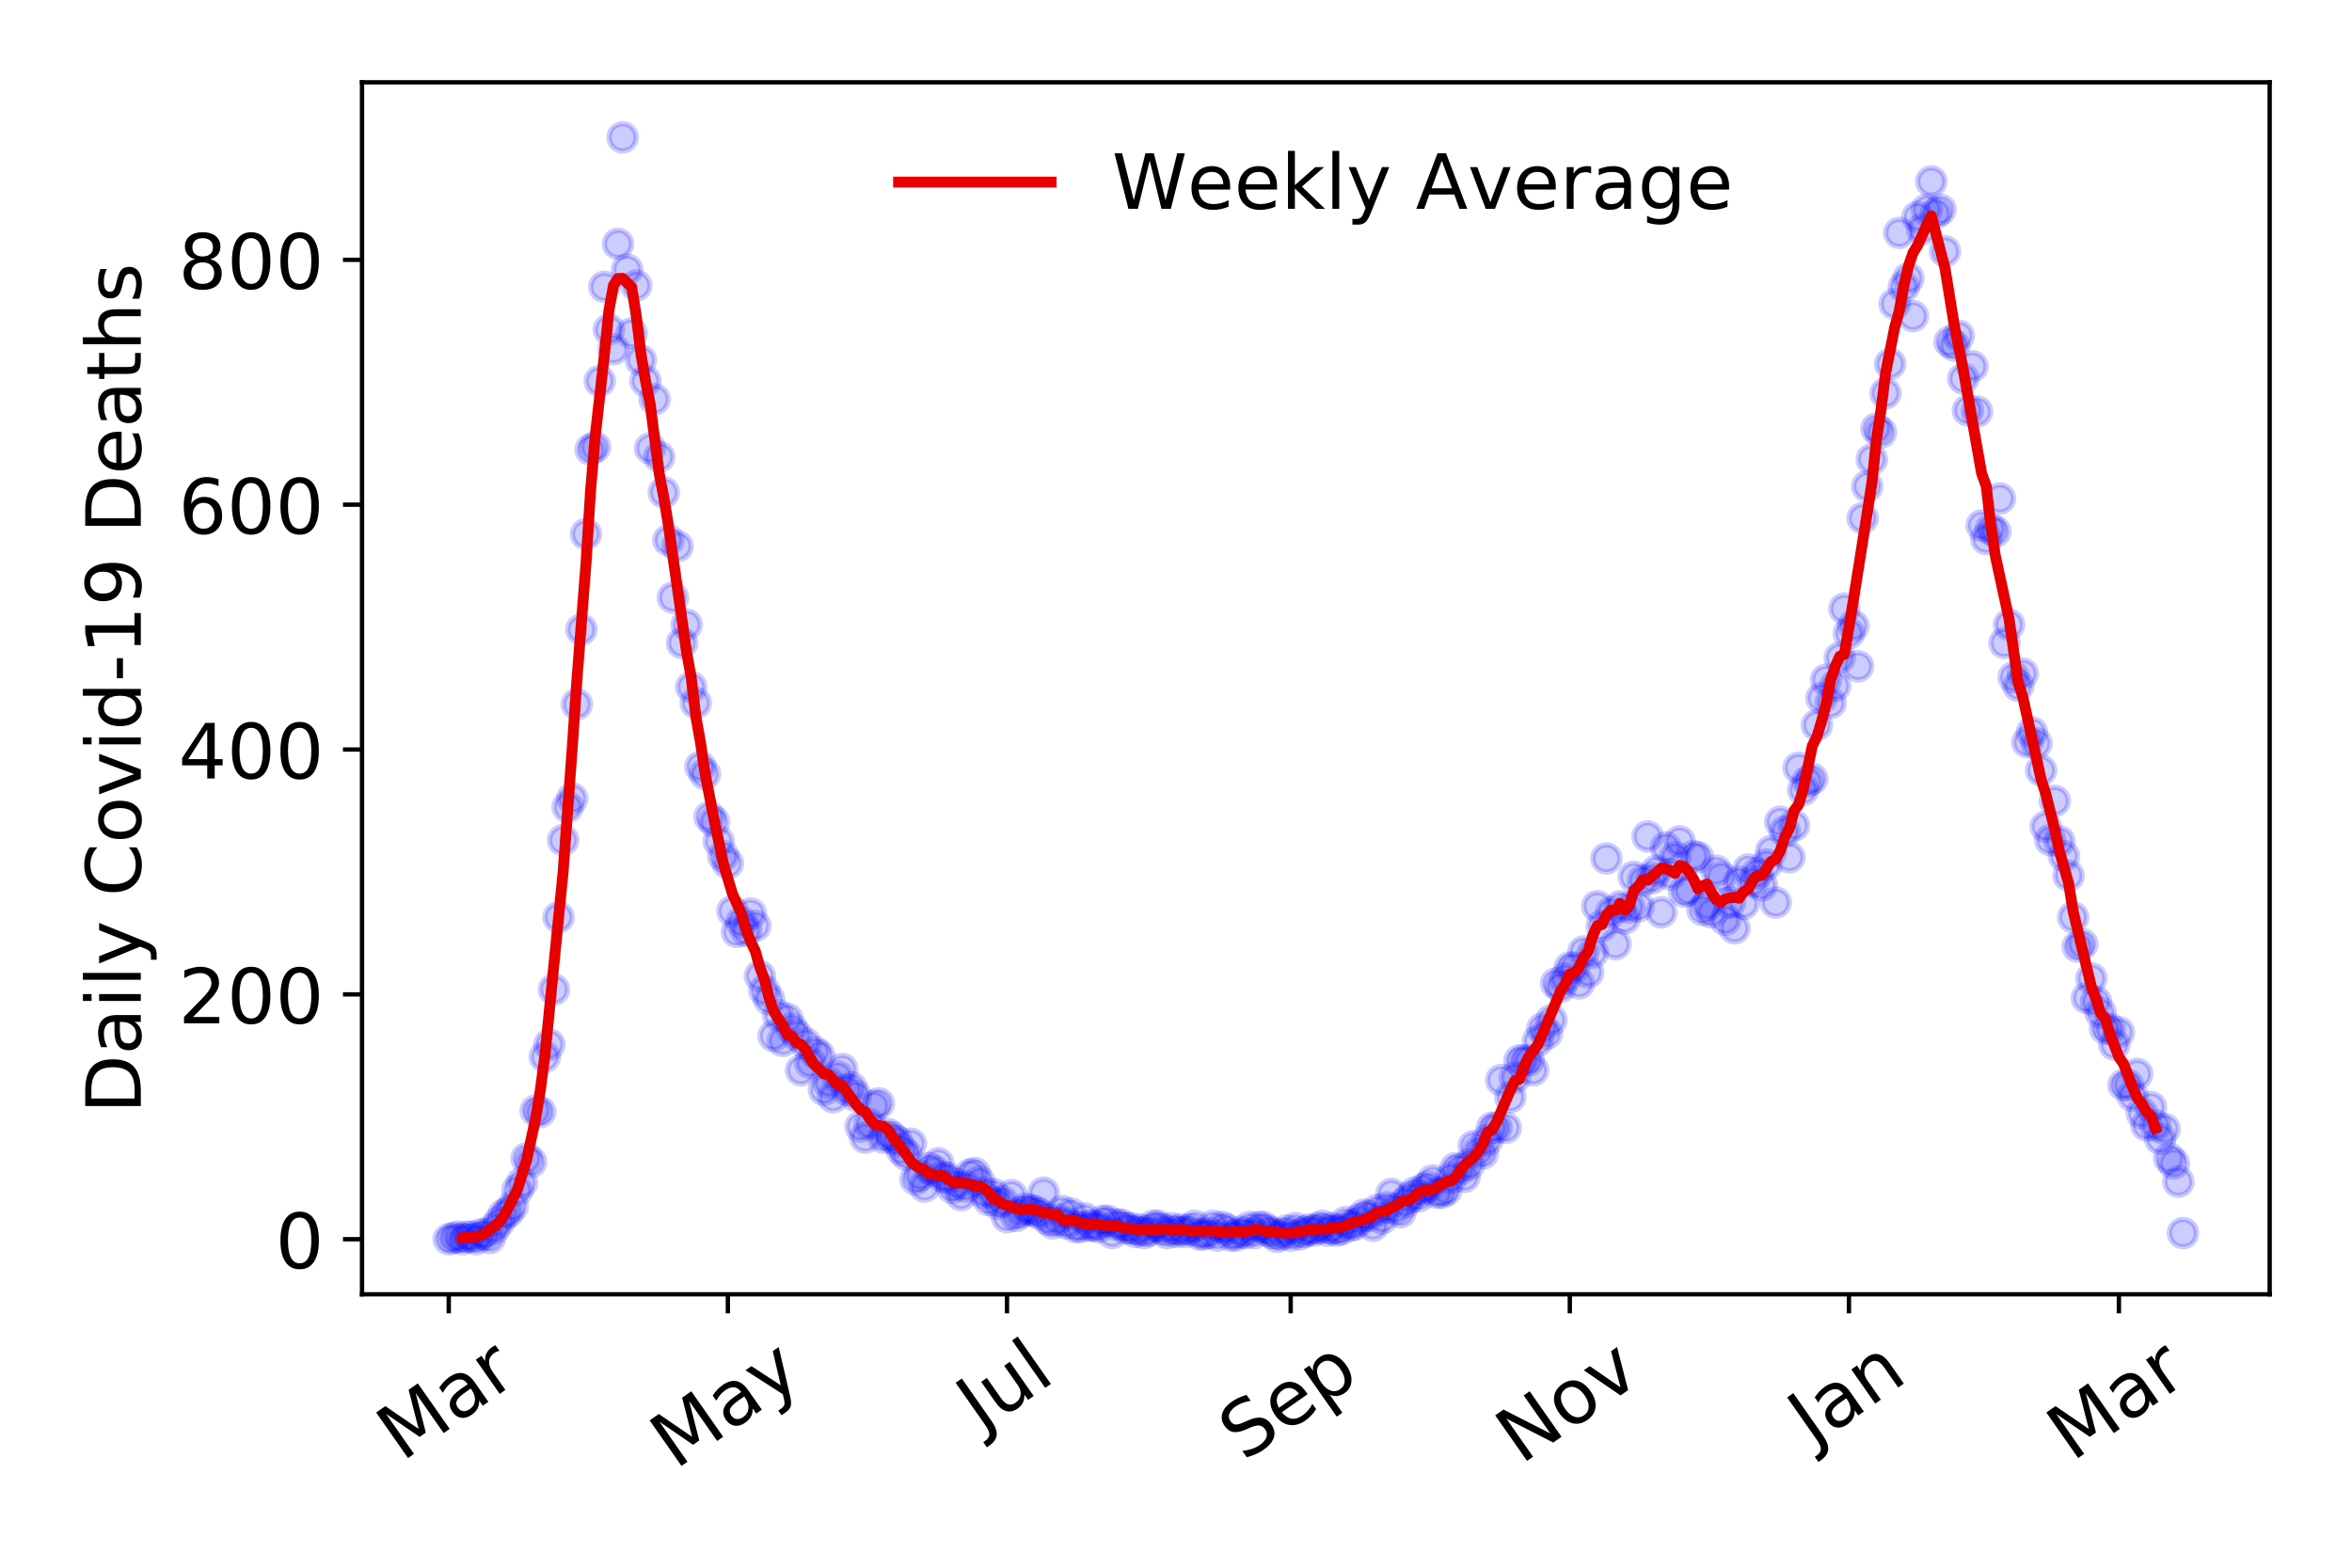 <?xml version="1.0" encoding="utf-8" standalone="no"?>
<!DOCTYPE svg PUBLIC "-//W3C//DTD SVG 1.1//EN"
  "http://www.w3.org/Graphics/SVG/1.1/DTD/svg11.dtd">
<!-- Created with matplotlib (https://matplotlib.org/) -->
<svg height="288pt" version="1.1" viewBox="0 0 432 288" width="432pt" xmlns="http://www.w3.org/2000/svg" xmlns:xlink="http://www.w3.org/1999/xlink">
 <defs>
  <style type="text/css">
*{stroke-linecap:butt;stroke-linejoin:round;}
  </style>
 </defs>
 <g id="figure_1">
  <g id="patch_1">
   <path d="M 0 288 
L 432 288 
L 432 0 
L 0 0 
z
" style="fill:#ffffff;"/>
  </g>
  <g id="axes_1">
   <g id="patch_2">
    <path d="M 66.495 237.778 
L 416.88 237.778 
L 416.88 15.12 
L 66.495 15.12 
z
" style="fill:#ffffff;"/>
   </g>
   <g id="matplotlib.axis_1">
    <g id="xtick_1">
     <g id="line2d_1">
      <defs>
       <path d="M 0 0 
L 0 3.5 
" id="m4dcc77641b" style="stroke:#000000;stroke-width:0.8;"/>
      </defs>
      <g>
       <use style="stroke:#000000;stroke-width:0.8;" x="82.422" xlink:href="#m4dcc77641b" y="237.778"/>
      </g>
     </g>
     <g id="text_1">
      <!-- Mar -->
      <defs>
       <path d="M 9.812 72.906 
L 24.516 72.906 
L 43.109 23.297 
L 61.812 72.906 
L 76.516 72.906 
L 76.516 0 
L 66.891 0 
L 66.891 64.016 
L 48.094 14.016 
L 38.188 14.016 
L 19.391 64.016 
L 19.391 0 
L 9.812 0 
z
" id="DejaVuSans-77"/>
       <path d="M 34.281 27.484 
Q 23.391 27.484 19.188 25 
Q 14.984 22.516 14.984 16.5 
Q 14.984 11.719 18.141 8.906 
Q 21.297 6.109 26.703 6.109 
Q 34.188 6.109 38.703 11.406 
Q 43.219 16.703 43.219 25.484 
L 43.219 27.484 
z
M 52.203 31.203 
L 52.203 0 
L 43.219 0 
L 43.219 8.297 
Q 40.141 3.328 35.547 0.953 
Q 30.953 -1.422 24.312 -1.422 
Q 15.922 -1.422 10.953 3.297 
Q 6 8.016 6 15.922 
Q 6 25.141 12.172 29.828 
Q 18.359 34.516 30.609 34.516 
L 43.219 34.516 
L 43.219 35.406 
Q 43.219 41.609 39.141 45 
Q 35.062 48.391 27.688 48.391 
Q 23 48.391 18.547 47.266 
Q 14.109 46.141 10.016 43.891 
L 10.016 52.203 
Q 14.938 54.109 19.578 55.047 
Q 24.219 56 28.609 56 
Q 40.484 56 46.344 49.844 
Q 52.203 43.703 52.203 31.203 
z
" id="DejaVuSans-97"/>
       <path d="M 41.109 46.297 
Q 39.594 47.172 37.812 47.578 
Q 36.031 48 33.891 48 
Q 26.266 48 22.188 43.047 
Q 18.109 38.094 18.109 28.812 
L 18.109 0 
L 9.078 0 
L 9.078 54.688 
L 18.109 54.688 
L 18.109 46.188 
Q 20.953 51.172 25.484 53.578 
Q 30.031 56 36.531 56 
Q 37.453 56 38.578 55.875 
Q 39.703 55.766 41.062 55.516 
z
" id="DejaVuSans-114"/>
      </defs>
      <g transform="translate(73.819 268.643)rotate(-35)scale(0.14 -0.14)">
       <use xlink:href="#DejaVuSans-77"/>
       <use x="86.279" xlink:href="#DejaVuSans-97"/>
       <use x="147.559" xlink:href="#DejaVuSans-114"/>
      </g>
     </g>
    </g>
    <g id="xtick_2">
     <g id="line2d_2">
      <g>
       <use style="stroke:#000000;stroke-width:0.8;" x="133.689" xlink:href="#m4dcc77641b" y="237.778"/>
      </g>
     </g>
     <g id="text_2">
      <!-- May -->
      <defs>
       <path d="M 32.172 -5.078 
Q 28.375 -14.844 24.75 -17.812 
Q 21.141 -20.797 15.094 -20.797 
L 7.906 -20.797 
L 7.906 -13.281 
L 13.188 -13.281 
Q 16.891 -13.281 18.938 -11.516 
Q 21 -9.766 23.484 -3.219 
L 25.094 0.875 
L 2.984 54.688 
L 12.5 54.688 
L 29.594 11.922 
L 46.688 54.688 
L 56.203 54.688 
z
" id="DejaVuSans-121"/>
      </defs>
      <g transform="translate(124.05 270.094)rotate(-35)scale(0.14 -0.14)">
       <use xlink:href="#DejaVuSans-77"/>
       <use x="86.279" xlink:href="#DejaVuSans-97"/>
       <use x="147.559" xlink:href="#DejaVuSans-121"/>
      </g>
     </g>
    </g>
    <g id="xtick_3">
     <g id="line2d_3">
      <g>
       <use style="stroke:#000000;stroke-width:0.8;" x="184.957" xlink:href="#m4dcc77641b" y="237.778"/>
      </g>
     </g>
     <g id="text_3">
      <!-- Jul -->
      <defs>
       <path d="M 9.812 72.906 
L 19.672 72.906 
L 19.672 5.078 
Q 19.672 -8.109 14.672 -14.062 
Q 9.672 -20.016 -1.422 -20.016 
L -5.172 -20.016 
L -5.172 -11.719 
L -2.094 -11.719 
Q 4.438 -11.719 7.125 -8.047 
Q 9.812 -4.391 9.812 5.078 
z
" id="DejaVuSans-74"/>
       <path d="M 8.5 21.578 
L 8.5 54.688 
L 17.484 54.688 
L 17.484 21.922 
Q 17.484 14.156 20.5 10.266 
Q 23.531 6.391 29.594 6.391 
Q 36.859 6.391 41.078 11.031 
Q 45.312 15.672 45.312 23.688 
L 45.312 54.688 
L 54.297 54.688 
L 54.297 0 
L 45.312 0 
L 45.312 8.406 
Q 42.047 3.422 37.719 1 
Q 33.406 -1.422 27.688 -1.422 
Q 18.266 -1.422 13.375 4.438 
Q 8.5 10.297 8.5 21.578 
z
M 31.109 56 
z
" id="DejaVuSans-117"/>
       <path d="M 9.422 75.984 
L 18.406 75.984 
L 18.406 0 
L 9.422 0 
z
" id="DejaVuSans-108"/>
      </defs>
      <g transform="translate(180.254 263.181)rotate(-35)scale(0.14 -0.14)">
       <use xlink:href="#DejaVuSans-74"/>
       <use x="29.492" xlink:href="#DejaVuSans-117"/>
       <use x="92.871" xlink:href="#DejaVuSans-108"/>
      </g>
     </g>
    </g>
    <g id="xtick_4">
     <g id="line2d_4">
      <g>
       <use style="stroke:#000000;stroke-width:0.8;" x="237.065" xlink:href="#m4dcc77641b" y="237.778"/>
      </g>
     </g>
     <g id="text_4">
      <!-- Sep -->
      <defs>
       <path d="M 53.516 70.516 
L 53.516 60.891 
Q 47.906 63.578 42.922 64.891 
Q 37.938 66.219 33.297 66.219 
Q 25.25 66.219 20.875 63.094 
Q 16.5 59.969 16.5 54.203 
Q 16.5 49.359 19.406 46.891 
Q 22.312 44.438 30.422 42.922 
L 36.375 41.703 
Q 47.406 39.594 52.656 34.297 
Q 57.906 29 57.906 20.125 
Q 57.906 9.516 50.797 4.047 
Q 43.703 -1.422 29.984 -1.422 
Q 24.812 -1.422 18.969 -0.25 
Q 13.141 0.922 6.891 3.219 
L 6.891 13.375 
Q 12.891 10.016 18.656 8.297 
Q 24.422 6.594 29.984 6.594 
Q 38.422 6.594 43.016 9.906 
Q 47.609 13.234 47.609 19.391 
Q 47.609 24.75 44.312 27.781 
Q 41.016 30.812 33.5 32.328 
L 27.484 33.5 
Q 16.453 35.688 11.516 40.375 
Q 6.594 45.062 6.594 53.422 
Q 6.594 63.094 13.406 68.656 
Q 20.219 74.219 32.172 74.219 
Q 37.312 74.219 42.625 73.281 
Q 47.953 72.359 53.516 70.516 
z
" id="DejaVuSans-83"/>
       <path d="M 56.203 29.594 
L 56.203 25.203 
L 14.891 25.203 
Q 15.484 15.922 20.484 11.062 
Q 25.484 6.203 34.422 6.203 
Q 39.594 6.203 44.453 7.469 
Q 49.312 8.734 54.109 11.281 
L 54.109 2.781 
Q 49.266 0.734 44.188 -0.344 
Q 39.109 -1.422 33.891 -1.422 
Q 20.797 -1.422 13.156 6.188 
Q 5.516 13.812 5.516 26.812 
Q 5.516 40.234 12.766 48.109 
Q 20.016 56 32.328 56 
Q 43.359 56 49.781 48.891 
Q 56.203 41.797 56.203 29.594 
z
M 47.219 32.234 
Q 47.125 39.594 43.094 43.984 
Q 39.062 48.391 32.422 48.391 
Q 24.906 48.391 20.391 44.141 
Q 15.875 39.891 15.188 32.172 
z
" id="DejaVuSans-101"/>
       <path d="M 18.109 8.203 
L 18.109 -20.797 
L 9.078 -20.797 
L 9.078 54.688 
L 18.109 54.688 
L 18.109 46.391 
Q 20.953 51.266 25.266 53.625 
Q 29.594 56 35.594 56 
Q 45.562 56 51.781 48.094 
Q 58.016 40.188 58.016 27.297 
Q 58.016 14.406 51.781 6.484 
Q 45.562 -1.422 35.594 -1.422 
Q 29.594 -1.422 25.266 0.953 
Q 20.953 3.328 18.109 8.203 
z
M 48.688 27.297 
Q 48.688 37.203 44.609 42.844 
Q 40.531 48.484 33.406 48.484 
Q 26.266 48.484 22.188 42.844 
Q 18.109 37.203 18.109 27.297 
Q 18.109 17.391 22.188 11.75 
Q 26.266 6.109 33.406 6.109 
Q 40.531 6.109 44.609 11.75 
Q 48.688 17.391 48.688 27.297 
z
" id="DejaVuSans-112"/>
      </defs>
      <g transform="translate(228.472 268.629)rotate(-35)scale(0.14 -0.14)">
       <use xlink:href="#DejaVuSans-83"/>
       <use x="63.477" xlink:href="#DejaVuSans-101"/>
       <use x="125" xlink:href="#DejaVuSans-112"/>
      </g>
     </g>
    </g>
    <g id="xtick_5">
     <g id="line2d_5">
      <g>
       <use style="stroke:#000000;stroke-width:0.8;" x="288.333" xlink:href="#m4dcc77641b" y="237.778"/>
      </g>
     </g>
     <g id="text_5">
      <!-- Nov -->
      <defs>
       <path d="M 9.812 72.906 
L 23.094 72.906 
L 55.422 11.922 
L 55.422 72.906 
L 64.984 72.906 
L 64.984 0 
L 51.703 0 
L 19.391 60.984 
L 19.391 0 
L 9.812 0 
z
" id="DejaVuSans-78"/>
       <path d="M 30.609 48.391 
Q 23.391 48.391 19.188 42.75 
Q 14.984 37.109 14.984 27.297 
Q 14.984 17.484 19.156 11.844 
Q 23.344 6.203 30.609 6.203 
Q 37.797 6.203 41.984 11.859 
Q 46.188 17.531 46.188 27.297 
Q 46.188 37.016 41.984 42.703 
Q 37.797 48.391 30.609 48.391 
z
M 30.609 56 
Q 42.328 56 49.016 48.375 
Q 55.719 40.766 55.719 27.297 
Q 55.719 13.875 49.016 6.219 
Q 42.328 -1.422 30.609 -1.422 
Q 18.844 -1.422 12.172 6.219 
Q 5.516 13.875 5.516 27.297 
Q 5.516 40.766 12.172 48.375 
Q 18.844 56 30.609 56 
z
" id="DejaVuSans-111"/>
       <path d="M 2.984 54.688 
L 12.5 54.688 
L 29.594 8.797 
L 46.688 54.688 
L 56.203 54.688 
L 35.688 0 
L 23.484 0 
z
" id="DejaVuSans-118"/>
      </defs>
      <g transform="translate(279.356 269.166)rotate(-35)scale(0.14 -0.14)">
       <use xlink:href="#DejaVuSans-78"/>
       <use x="74.805" xlink:href="#DejaVuSans-111"/>
       <use x="135.986" xlink:href="#DejaVuSans-118"/>
      </g>
     </g>
    </g>
    <g id="xtick_6">
     <g id="line2d_6">
      <g>
       <use style="stroke:#000000;stroke-width:0.8;" x="339.6" xlink:href="#m4dcc77641b" y="237.778"/>
      </g>
     </g>
     <g id="text_6">
      <!-- Jan -->
      <defs>
       <path d="M 54.891 33.016 
L 54.891 0 
L 45.906 0 
L 45.906 32.719 
Q 45.906 40.484 42.875 44.328 
Q 39.844 48.188 33.797 48.188 
Q 26.516 48.188 22.312 43.547 
Q 18.109 38.922 18.109 30.906 
L 18.109 0 
L 9.078 0 
L 9.078 54.688 
L 18.109 54.688 
L 18.109 46.188 
Q 21.344 51.125 25.703 53.562 
Q 30.078 56 35.797 56 
Q 45.219 56 50.047 50.172 
Q 54.891 44.344 54.891 33.016 
z
" id="DejaVuSans-110"/>
      </defs>
      <g transform="translate(332.977 265.871)rotate(-35)scale(0.14 -0.14)">
       <use xlink:href="#DejaVuSans-74"/>
       <use x="29.492" xlink:href="#DejaVuSans-97"/>
       <use x="90.771" xlink:href="#DejaVuSans-110"/>
      </g>
     </g>
    </g>
    <g id="xtick_7">
     <g id="line2d_7">
      <g>
       <use style="stroke:#000000;stroke-width:0.8;" x="389.187" xlink:href="#m4dcc77641b" y="237.778"/>
      </g>
     </g>
     <g id="text_7">
      <!-- Mar -->
      <g transform="translate(380.584 268.643)rotate(-35)scale(0.14 -0.14)">
       <use xlink:href="#DejaVuSans-77"/>
       <use x="86.279" xlink:href="#DejaVuSans-97"/>
       <use x="147.559" xlink:href="#DejaVuSans-114"/>
      </g>
     </g>
    </g>
   </g>
   <g id="matplotlib.axis_2">
    <g id="ytick_1">
     <g id="line2d_8">
      <defs>
       <path d="M 0 0 
L -3.5 0 
" id="m8cfde77b1c" style="stroke:#000000;stroke-width:0.8;"/>
      </defs>
      <g>
       <use style="stroke:#000000;stroke-width:0.8;" x="66.495" xlink:href="#m8cfde77b1c" y="227.657"/>
      </g>
     </g>
     <g id="text_8">
      <!-- 0 -->
      <defs>
       <path d="M 31.781 66.406 
Q 24.172 66.406 20.328 58.906 
Q 16.5 51.422 16.5 36.375 
Q 16.5 21.391 20.328 13.891 
Q 24.172 6.391 31.781 6.391 
Q 39.453 6.391 43.281 13.891 
Q 47.125 21.391 47.125 36.375 
Q 47.125 51.422 43.281 58.906 
Q 39.453 66.406 31.781 66.406 
z
M 31.781 74.219 
Q 44.047 74.219 50.516 64.516 
Q 56.984 54.828 56.984 36.375 
Q 56.984 17.969 50.516 8.266 
Q 44.047 -1.422 31.781 -1.422 
Q 19.531 -1.422 13.062 8.266 
Q 6.594 17.969 6.594 36.375 
Q 6.594 54.828 13.062 64.516 
Q 19.531 74.219 31.781 74.219 
z
" id="DejaVuSans-48"/>
      </defs>
      <g transform="translate(50.587 232.976)scale(0.14 -0.14)">
       <use xlink:href="#DejaVuSans-48"/>
      </g>
     </g>
    </g>
    <g id="ytick_2">
     <g id="line2d_9">
      <g>
       <use style="stroke:#000000;stroke-width:0.8;" x="66.495" xlink:href="#m8cfde77b1c" y="182.676"/>
      </g>
     </g>
     <g id="text_9">
      <!-- 200 -->
      <defs>
       <path d="M 19.188 8.297 
L 53.609 8.297 
L 53.609 0 
L 7.328 0 
L 7.328 8.297 
Q 12.938 14.109 22.625 23.891 
Q 32.328 33.688 34.812 36.531 
Q 39.547 41.844 41.422 45.531 
Q 43.312 49.219 43.312 52.781 
Q 43.312 58.594 39.234 62.25 
Q 35.156 65.922 28.609 65.922 
Q 23.969 65.922 18.812 64.312 
Q 13.672 62.703 7.812 59.422 
L 7.812 69.391 
Q 13.766 71.781 18.938 73 
Q 24.125 74.219 28.422 74.219 
Q 39.75 74.219 46.484 68.547 
Q 53.219 62.891 53.219 53.422 
Q 53.219 48.922 51.531 44.891 
Q 49.859 40.875 45.406 35.406 
Q 44.188 33.984 37.641 27.219 
Q 31.109 20.453 19.188 8.297 
z
" id="DejaVuSans-50"/>
      </defs>
      <g transform="translate(32.773 187.995)scale(0.14 -0.14)">
       <use xlink:href="#DejaVuSans-50"/>
       <use x="63.623" xlink:href="#DejaVuSans-48"/>
       <use x="127.246" xlink:href="#DejaVuSans-48"/>
      </g>
     </g>
    </g>
    <g id="ytick_3">
     <g id="line2d_10">
      <g>
       <use style="stroke:#000000;stroke-width:0.8;" x="66.495" xlink:href="#m8cfde77b1c" y="137.694"/>
      </g>
     </g>
     <g id="text_10">
      <!-- 400 -->
      <defs>
       <path d="M 37.797 64.312 
L 12.891 25.391 
L 37.797 25.391 
z
M 35.203 72.906 
L 47.609 72.906 
L 47.609 25.391 
L 58.016 25.391 
L 58.016 17.188 
L 47.609 17.188 
L 47.609 0 
L 37.797 0 
L 37.797 17.188 
L 4.891 17.188 
L 4.891 26.703 
z
" id="DejaVuSans-52"/>
      </defs>
      <g transform="translate(32.773 143.013)scale(0.14 -0.14)">
       <use xlink:href="#DejaVuSans-52"/>
       <use x="63.623" xlink:href="#DejaVuSans-48"/>
       <use x="127.246" xlink:href="#DejaVuSans-48"/>
      </g>
     </g>
    </g>
    <g id="ytick_4">
     <g id="line2d_11">
      <g>
       <use style="stroke:#000000;stroke-width:0.8;" x="66.495" xlink:href="#m8cfde77b1c" y="92.713"/>
      </g>
     </g>
     <g id="text_11">
      <!-- 600 -->
      <defs>
       <path d="M 33.016 40.375 
Q 26.375 40.375 22.484 35.828 
Q 18.609 31.297 18.609 23.391 
Q 18.609 15.531 22.484 10.953 
Q 26.375 6.391 33.016 6.391 
Q 39.656 6.391 43.531 10.953 
Q 47.406 15.531 47.406 23.391 
Q 47.406 31.297 43.531 35.828 
Q 39.656 40.375 33.016 40.375 
z
M 52.594 71.297 
L 52.594 62.312 
Q 48.875 64.062 45.094 64.984 
Q 41.312 65.922 37.594 65.922 
Q 27.828 65.922 22.672 59.328 
Q 17.531 52.734 16.797 39.406 
Q 19.672 43.656 24.016 45.922 
Q 28.375 48.188 33.594 48.188 
Q 44.578 48.188 50.953 41.516 
Q 57.328 34.859 57.328 23.391 
Q 57.328 12.156 50.688 5.359 
Q 44.047 -1.422 33.016 -1.422 
Q 20.359 -1.422 13.672 8.266 
Q 6.984 17.969 6.984 36.375 
Q 6.984 53.656 15.188 63.938 
Q 23.391 74.219 37.203 74.219 
Q 40.922 74.219 44.703 73.484 
Q 48.484 72.75 52.594 71.297 
z
" id="DejaVuSans-54"/>
      </defs>
      <g transform="translate(32.773 98.032)scale(0.14 -0.14)">
       <use xlink:href="#DejaVuSans-54"/>
       <use x="63.623" xlink:href="#DejaVuSans-48"/>
       <use x="127.246" xlink:href="#DejaVuSans-48"/>
      </g>
     </g>
    </g>
    <g id="ytick_5">
     <g id="line2d_12">
      <g>
       <use style="stroke:#000000;stroke-width:0.8;" x="66.495" xlink:href="#m8cfde77b1c" y="47.732"/>
      </g>
     </g>
     <g id="text_12">
      <!-- 800 -->
      <defs>
       <path d="M 31.781 34.625 
Q 24.75 34.625 20.719 30.859 
Q 16.703 27.094 16.703 20.516 
Q 16.703 13.922 20.719 10.156 
Q 24.75 6.391 31.781 6.391 
Q 38.812 6.391 42.859 10.172 
Q 46.922 13.969 46.922 20.516 
Q 46.922 27.094 42.891 30.859 
Q 38.875 34.625 31.781 34.625 
z
M 21.922 38.812 
Q 15.578 40.375 12.031 44.719 
Q 8.5 49.078 8.5 55.328 
Q 8.5 64.062 14.719 69.141 
Q 20.953 74.219 31.781 74.219 
Q 42.672 74.219 48.875 69.141 
Q 55.078 64.062 55.078 55.328 
Q 55.078 49.078 51.531 44.719 
Q 48 40.375 41.703 38.812 
Q 48.828 37.156 52.797 32.312 
Q 56.781 27.484 56.781 20.516 
Q 56.781 9.906 50.312 4.234 
Q 43.844 -1.422 31.781 -1.422 
Q 19.734 -1.422 13.25 4.234 
Q 6.781 9.906 6.781 20.516 
Q 6.781 27.484 10.781 32.312 
Q 14.797 37.156 21.922 38.812 
z
M 18.312 54.391 
Q 18.312 48.734 21.844 45.562 
Q 25.391 42.391 31.781 42.391 
Q 38.141 42.391 41.719 45.562 
Q 45.312 48.734 45.312 54.391 
Q 45.312 60.062 41.719 63.234 
Q 38.141 66.406 31.781 66.406 
Q 25.391 66.406 21.844 63.234 
Q 18.312 60.062 18.312 54.391 
z
" id="DejaVuSans-56"/>
      </defs>
      <g transform="translate(32.773 53.05)scale(0.14 -0.14)">
       <use xlink:href="#DejaVuSans-56"/>
       <use x="63.623" xlink:href="#DejaVuSans-48"/>
       <use x="127.246" xlink:href="#DejaVuSans-48"/>
      </g>
     </g>
    </g>
    <g id="text_13">
     <!-- Daily Covid-19 Deaths -->
     <defs>
      <path d="M 19.672 64.797 
L 19.672 8.109 
L 31.594 8.109 
Q 46.688 8.109 53.688 14.938 
Q 60.688 21.781 60.688 36.531 
Q 60.688 51.172 53.688 57.984 
Q 46.688 64.797 31.594 64.797 
z
M 9.812 72.906 
L 30.078 72.906 
Q 51.266 72.906 61.172 64.094 
Q 71.094 55.281 71.094 36.531 
Q 71.094 17.672 61.125 8.828 
Q 51.172 0 30.078 0 
L 9.812 0 
z
" id="DejaVuSans-68"/>
      <path d="M 9.422 54.688 
L 18.406 54.688 
L 18.406 0 
L 9.422 0 
z
M 9.422 75.984 
L 18.406 75.984 
L 18.406 64.594 
L 9.422 64.594 
z
" id="DejaVuSans-105"/>
      <path id="DejaVuSans-32"/>
      <path d="M 64.406 67.281 
L 64.406 56.891 
Q 59.422 61.531 53.781 63.812 
Q 48.141 66.109 41.797 66.109 
Q 29.297 66.109 22.656 58.469 
Q 16.016 50.828 16.016 36.375 
Q 16.016 21.969 22.656 14.328 
Q 29.297 6.688 41.797 6.688 
Q 48.141 6.688 53.781 8.984 
Q 59.422 11.281 64.406 15.922 
L 64.406 5.609 
Q 59.234 2.094 53.438 0.328 
Q 47.656 -1.422 41.219 -1.422 
Q 24.656 -1.422 15.125 8.703 
Q 5.609 18.844 5.609 36.375 
Q 5.609 53.953 15.125 64.078 
Q 24.656 74.219 41.219 74.219 
Q 47.75 74.219 53.531 72.484 
Q 59.328 70.75 64.406 67.281 
z
" id="DejaVuSans-67"/>
      <path d="M 45.406 46.391 
L 45.406 75.984 
L 54.391 75.984 
L 54.391 0 
L 45.406 0 
L 45.406 8.203 
Q 42.578 3.328 38.25 0.953 
Q 33.938 -1.422 27.875 -1.422 
Q 17.969 -1.422 11.734 6.484 
Q 5.516 14.406 5.516 27.297 
Q 5.516 40.188 11.734 48.094 
Q 17.969 56 27.875 56 
Q 33.938 56 38.25 53.625 
Q 42.578 51.266 45.406 46.391 
z
M 14.797 27.297 
Q 14.797 17.391 18.875 11.75 
Q 22.953 6.109 30.078 6.109 
Q 37.203 6.109 41.297 11.75 
Q 45.406 17.391 45.406 27.297 
Q 45.406 37.203 41.297 42.844 
Q 37.203 48.484 30.078 48.484 
Q 22.953 48.484 18.875 42.844 
Q 14.797 37.203 14.797 27.297 
z
" id="DejaVuSans-100"/>
      <path d="M 4.891 31.391 
L 31.203 31.391 
L 31.203 23.391 
L 4.891 23.391 
z
" id="DejaVuSans-45"/>
      <path d="M 12.406 8.297 
L 28.516 8.297 
L 28.516 63.922 
L 10.984 60.406 
L 10.984 69.391 
L 28.422 72.906 
L 38.281 72.906 
L 38.281 8.297 
L 54.391 8.297 
L 54.391 0 
L 12.406 0 
z
" id="DejaVuSans-49"/>
      <path d="M 10.984 1.516 
L 10.984 10.5 
Q 14.703 8.734 18.5 7.812 
Q 22.312 6.891 25.984 6.891 
Q 35.75 6.891 40.891 13.453 
Q 46.047 20.016 46.781 33.406 
Q 43.953 29.203 39.594 26.953 
Q 35.25 24.703 29.984 24.703 
Q 19.047 24.703 12.672 31.312 
Q 6.297 37.938 6.297 49.422 
Q 6.297 60.641 12.938 67.422 
Q 19.578 74.219 30.609 74.219 
Q 43.266 74.219 49.922 64.516 
Q 56.594 54.828 56.594 36.375 
Q 56.594 19.141 48.406 8.859 
Q 40.234 -1.422 26.422 -1.422 
Q 22.703 -1.422 18.891 -0.688 
Q 15.094 0.047 10.984 1.516 
z
M 30.609 32.422 
Q 37.25 32.422 41.125 36.953 
Q 45.016 41.5 45.016 49.422 
Q 45.016 57.281 41.125 61.844 
Q 37.25 66.406 30.609 66.406 
Q 23.969 66.406 20.094 61.844 
Q 16.219 57.281 16.219 49.422 
Q 16.219 41.5 20.094 36.953 
Q 23.969 32.422 30.609 32.422 
z
" id="DejaVuSans-57"/>
      <path d="M 18.312 70.219 
L 18.312 54.688 
L 36.812 54.688 
L 36.812 47.703 
L 18.312 47.703 
L 18.312 18.016 
Q 18.312 11.328 20.141 9.422 
Q 21.969 7.516 27.594 7.516 
L 36.812 7.516 
L 36.812 0 
L 27.594 0 
Q 17.188 0 13.234 3.875 
Q 9.281 7.766 9.281 18.016 
L 9.281 47.703 
L 2.688 47.703 
L 2.688 54.688 
L 9.281 54.688 
L 9.281 70.219 
z
" id="DejaVuSans-116"/>
      <path d="M 54.891 33.016 
L 54.891 0 
L 45.906 0 
L 45.906 32.719 
Q 45.906 40.484 42.875 44.328 
Q 39.844 48.188 33.797 48.188 
Q 26.516 48.188 22.312 43.547 
Q 18.109 38.922 18.109 30.906 
L 18.109 0 
L 9.078 0 
L 9.078 75.984 
L 18.109 75.984 
L 18.109 46.188 
Q 21.344 51.125 25.703 53.562 
Q 30.078 56 35.797 56 
Q 45.219 56 50.047 50.172 
Q 54.891 44.344 54.891 33.016 
z
" id="DejaVuSans-104"/>
      <path d="M 44.281 53.078 
L 44.281 44.578 
Q 40.484 46.531 36.375 47.5 
Q 32.281 48.484 27.875 48.484 
Q 21.188 48.484 17.844 46.438 
Q 14.5 44.391 14.5 40.281 
Q 14.5 37.156 16.891 35.375 
Q 19.281 33.594 26.516 31.984 
L 29.594 31.297 
Q 39.156 29.25 43.188 25.516 
Q 47.219 21.781 47.219 15.094 
Q 47.219 7.469 41.188 3.016 
Q 35.156 -1.422 24.609 -1.422 
Q 20.219 -1.422 15.453 -0.562 
Q 10.688 0.297 5.422 2 
L 5.422 11.281 
Q 10.406 8.688 15.234 7.391 
Q 20.062 6.109 24.812 6.109 
Q 31.156 6.109 34.562 8.281 
Q 37.984 10.453 37.984 14.406 
Q 37.984 18.062 35.516 20.016 
Q 33.062 21.969 24.703 23.781 
L 21.578 24.516 
Q 13.234 26.266 9.516 29.906 
Q 5.812 33.547 5.812 39.891 
Q 5.812 47.609 11.281 51.797 
Q 16.75 56 26.812 56 
Q 31.781 56 36.172 55.266 
Q 40.578 54.547 44.281 53.078 
z
" id="DejaVuSans-115"/>
     </defs>
     <g transform="translate(25.861 204.56)rotate(-90)scale(0.14 -0.14)">
      <use xlink:href="#DejaVuSans-68"/>
      <use x="77.002" xlink:href="#DejaVuSans-97"/>
      <use x="138.281" xlink:href="#DejaVuSans-105"/>
      <use x="166.064" xlink:href="#DejaVuSans-108"/>
      <use x="193.848" xlink:href="#DejaVuSans-121"/>
      <use x="253.027" xlink:href="#DejaVuSans-32"/>
      <use x="284.814" xlink:href="#DejaVuSans-67"/>
      <use x="354.639" xlink:href="#DejaVuSans-111"/>
      <use x="415.82" xlink:href="#DejaVuSans-118"/>
      <use x="475" xlink:href="#DejaVuSans-105"/>
      <use x="502.783" xlink:href="#DejaVuSans-100"/>
      <use x="566.26" xlink:href="#DejaVuSans-45"/>
      <use x="602.344" xlink:href="#DejaVuSans-49"/>
      <use x="665.967" xlink:href="#DejaVuSans-57"/>
      <use x="729.59" xlink:href="#DejaVuSans-32"/>
      <use x="761.377" xlink:href="#DejaVuSans-68"/>
      <use x="838.379" xlink:href="#DejaVuSans-101"/>
      <use x="899.902" xlink:href="#DejaVuSans-97"/>
      <use x="961.182" xlink:href="#DejaVuSans-116"/>
      <use x="1000.391" xlink:href="#DejaVuSans-104"/>
      <use x="1063.77" xlink:href="#DejaVuSans-115"/>
     </g>
    </g>
   </g>
   <g id="line2d_13">
    <defs>
     <path d="M 0 2.5 
C 0.663 2.5 1.299 2.237 1.768 1.768 
C 2.237 1.299 2.5 0.663 2.5 0 
C 2.5 -0.663 2.237 -1.299 1.768 -1.768 
C 1.299 -2.237 0.663 -2.5 0 -2.5 
C -0.663 -2.5 -1.299 -2.237 -1.768 -1.768 
C -2.237 -1.299 -2.5 -0.663 -2.5 0 
C -2.5 0.663 -2.237 1.299 -1.768 1.768 
C -1.299 2.237 -0.663 2.5 0 2.5 
z
" id="m3df619e585" style="stroke:#0000ff;stroke-opacity:0.2;"/>
    </defs>
    <g clip-path="url(#pffa7217c9c)">
     <use style="fill:#0000ff;fill-opacity:0.2;stroke:#0000ff;stroke-opacity:0.2;" x="82.422" xlink:href="#m3df619e585" y="227.657"/>
     <use style="fill:#0000ff;fill-opacity:0.2;stroke:#0000ff;stroke-opacity:0.2;" x="83.262" xlink:href="#m3df619e585" y="227.432"/>
     <use style="fill:#0000ff;fill-opacity:0.2;stroke:#0000ff;stroke-opacity:0.2;" x="84.102" xlink:href="#m3df619e585" y="227.208"/>
     <use style="fill:#0000ff;fill-opacity:0.2;stroke:#0000ff;stroke-opacity:0.2;" x="84.943" xlink:href="#m3df619e585" y="227.657"/>
     <use style="fill:#0000ff;fill-opacity:0.2;stroke:#0000ff;stroke-opacity:0.2;" x="85.783" xlink:href="#m3df619e585" y="227.208"/>
     <use style="fill:#0000ff;fill-opacity:0.2;stroke:#0000ff;stroke-opacity:0.2;" x="86.624" xlink:href="#m3df619e585" y="227.208"/>
     <use style="fill:#0000ff;fill-opacity:0.2;stroke:#0000ff;stroke-opacity:0.2;" x="87.464" xlink:href="#m3df619e585" y="227.657"/>
     <use style="fill:#0000ff;fill-opacity:0.2;stroke:#0000ff;stroke-opacity:0.2;" x="88.305" xlink:href="#m3df619e585" y="226.758"/>
     <use style="fill:#0000ff;fill-opacity:0.2;stroke:#0000ff;stroke-opacity:0.2;" x="89.145" xlink:href="#m3df619e585" y="226.758"/>
     <use style="fill:#0000ff;fill-opacity:0.2;stroke:#0000ff;stroke-opacity:0.2;" x="89.986" xlink:href="#m3df619e585" y="227.432"/>
     <use style="fill:#0000ff;fill-opacity:0.2;stroke:#0000ff;stroke-opacity:0.2;" x="90.826" xlink:href="#m3df619e585" y="225.633"/>
     <use style="fill:#0000ff;fill-opacity:0.2;stroke:#0000ff;stroke-opacity:0.2;" x="91.667" xlink:href="#m3df619e585" y="224.509"/>
     <use style="fill:#0000ff;fill-opacity:0.2;stroke:#0000ff;stroke-opacity:0.2;" x="92.507" xlink:href="#m3df619e585" y="223.159"/>
     <use style="fill:#0000ff;fill-opacity:0.2;stroke:#0000ff;stroke-opacity:0.2;" x="93.347" xlink:href="#m3df619e585" y="222.709"/>
     <use style="fill:#0000ff;fill-opacity:0.2;stroke:#0000ff;stroke-opacity:0.2;" x="94.188" xlink:href="#m3df619e585" y="221.585"/>
     <use style="fill:#0000ff;fill-opacity:0.2;stroke:#0000ff;stroke-opacity:0.2;" x="95.028" xlink:href="#m3df619e585" y="218.661"/>
     <use style="fill:#0000ff;fill-opacity:0.2;stroke:#0000ff;stroke-opacity:0.2;" x="95.869" xlink:href="#m3df619e585" y="217.312"/>
     <use style="fill:#0000ff;fill-opacity:0.2;stroke:#0000ff;stroke-opacity:0.2;" x="96.709" xlink:href="#m3df619e585" y="212.813"/>
     <use style="fill:#0000ff;fill-opacity:0.2;stroke:#0000ff;stroke-opacity:0.2;" x="97.55" xlink:href="#m3df619e585" y="213.488"/>
     <use style="fill:#0000ff;fill-opacity:0.2;stroke:#0000ff;stroke-opacity:0.2;" x="98.39" xlink:href="#m3df619e585" y="204.042"/>
     <use style="fill:#0000ff;fill-opacity:0.2;stroke:#0000ff;stroke-opacity:0.2;" x="99.231" xlink:href="#m3df619e585" y="204.267"/>
     <use style="fill:#0000ff;fill-opacity:0.2;stroke:#0000ff;stroke-opacity:0.2;" x="100.071" xlink:href="#m3df619e585" y="194.146"/>
     <use style="fill:#0000ff;fill-opacity:0.2;stroke:#0000ff;stroke-opacity:0.2;" x="100.912" xlink:href="#m3df619e585" y="191.897"/>
     <use style="fill:#0000ff;fill-opacity:0.2;stroke:#0000ff;stroke-opacity:0.2;" x="101.752" xlink:href="#m3df619e585" y="181.776"/>
     <use style="fill:#0000ff;fill-opacity:0.2;stroke:#0000ff;stroke-opacity:0.2;" x="102.592" xlink:href="#m3df619e585" y="168.507"/>
     <use style="fill:#0000ff;fill-opacity:0.2;stroke:#0000ff;stroke-opacity:0.2;" x="103.433" xlink:href="#m3df619e585" y="154.338"/>
     <use style="fill:#0000ff;fill-opacity:0.2;stroke:#0000ff;stroke-opacity:0.2;" x="104.273" xlink:href="#m3df619e585" y="148.265"/>
     <use style="fill:#0000ff;fill-opacity:0.2;stroke:#0000ff;stroke-opacity:0.2;" x="105.114" xlink:href="#m3df619e585" y="146.691"/>
     <use style="fill:#0000ff;fill-opacity:0.2;stroke:#0000ff;stroke-opacity:0.2;" x="105.954" xlink:href="#m3df619e585" y="129.373"/>
     <use style="fill:#0000ff;fill-opacity:0.2;stroke:#0000ff;stroke-opacity:0.2;" x="106.795" xlink:href="#m3df619e585" y="115.654"/>
     <use style="fill:#0000ff;fill-opacity:0.2;stroke:#0000ff;stroke-opacity:0.2;" x="107.635" xlink:href="#m3df619e585" y="98.111"/>
     <use style="fill:#0000ff;fill-opacity:0.2;stroke:#0000ff;stroke-opacity:0.2;" x="108.476" xlink:href="#m3df619e585" y="82.592"/>
     <use style="fill:#0000ff;fill-opacity:0.2;stroke:#0000ff;stroke-opacity:0.2;" x="109.316" xlink:href="#m3df619e585" y="82.142"/>
     <use style="fill:#0000ff;fill-opacity:0.2;stroke:#0000ff;stroke-opacity:0.2;" x="110.157" xlink:href="#m3df619e585" y="69.997"/>
     <use style="fill:#0000ff;fill-opacity:0.2;stroke:#0000ff;stroke-opacity:0.2;" x="110.997" xlink:href="#m3df619e585" y="52.68"/>
     <use style="fill:#0000ff;fill-opacity:0.2;stroke:#0000ff;stroke-opacity:0.2;" x="111.837" xlink:href="#m3df619e585" y="60.551"/>
     <use style="fill:#0000ff;fill-opacity:0.2;stroke:#0000ff;stroke-opacity:0.2;" x="112.678" xlink:href="#m3df619e585" y="64.15"/>
     <use style="fill:#0000ff;fill-opacity:0.2;stroke:#0000ff;stroke-opacity:0.2;" x="113.518" xlink:href="#m3df619e585" y="44.808"/>
     <use style="fill:#0000ff;fill-opacity:0.2;stroke:#0000ff;stroke-opacity:0.2;" x="114.359" xlink:href="#m3df619e585" y="25.241"/>
     <use style="fill:#0000ff;fill-opacity:0.2;stroke:#0000ff;stroke-opacity:0.2;" x="115.199" xlink:href="#m3df619e585" y="49.531"/>
     <use style="fill:#0000ff;fill-opacity:0.2;stroke:#0000ff;stroke-opacity:0.2;" x="116.04" xlink:href="#m3df619e585" y="61.226"/>
     <use style="fill:#0000ff;fill-opacity:0.2;stroke:#0000ff;stroke-opacity:0.2;" x="116.88" xlink:href="#m3df619e585" y="52.455"/>
     <use style="fill:#0000ff;fill-opacity:0.2;stroke:#0000ff;stroke-opacity:0.2;" x="117.721" xlink:href="#m3df619e585" y="66.174"/>
     <use style="fill:#0000ff;fill-opacity:0.2;stroke:#0000ff;stroke-opacity:0.2;" x="118.561" xlink:href="#m3df619e585" y="69.997"/>
     <use style="fill:#0000ff;fill-opacity:0.2;stroke:#0000ff;stroke-opacity:0.2;" x="119.402" xlink:href="#m3df619e585" y="82.367"/>
     <use style="fill:#0000ff;fill-opacity:0.2;stroke:#0000ff;stroke-opacity:0.2;" x="120.242" xlink:href="#m3df619e585" y="73.371"/>
     <use style="fill:#0000ff;fill-opacity:0.2;stroke:#0000ff;stroke-opacity:0.2;" x="121.082" xlink:href="#m3df619e585" y="83.942"/>
     <use style="fill:#0000ff;fill-opacity:0.2;stroke:#0000ff;stroke-opacity:0.2;" x="121.923" xlink:href="#m3df619e585" y="90.464"/>
     <use style="fill:#0000ff;fill-opacity:0.2;stroke:#0000ff;stroke-opacity:0.2;" x="122.763" xlink:href="#m3df619e585" y="99.235"/>
     <use style="fill:#0000ff;fill-opacity:0.2;stroke:#0000ff;stroke-opacity:0.2;" x="123.604" xlink:href="#m3df619e585" y="109.806"/>
     <use style="fill:#0000ff;fill-opacity:0.2;stroke:#0000ff;stroke-opacity:0.2;" x="124.444" xlink:href="#m3df619e585" y="100.36"/>
     <use style="fill:#0000ff;fill-opacity:0.2;stroke:#0000ff;stroke-opacity:0.2;" x="125.285" xlink:href="#m3df619e585" y="118.128"/>
     <use style="fill:#0000ff;fill-opacity:0.2;stroke:#0000ff;stroke-opacity:0.2;" x="126.125" xlink:href="#m3df619e585" y="114.754"/>
     <use style="fill:#0000ff;fill-opacity:0.2;stroke:#0000ff;stroke-opacity:0.2;" x="126.966" xlink:href="#m3df619e585" y="126.224"/>
     <use style="fill:#0000ff;fill-opacity:0.2;stroke:#0000ff;stroke-opacity:0.2;" x="127.806" xlink:href="#m3df619e585" y="129.148"/>
     <use style="fill:#0000ff;fill-opacity:0.2;stroke:#0000ff;stroke-opacity:0.2;" x="128.647" xlink:href="#m3df619e585" y="140.843"/>
     <use style="fill:#0000ff;fill-opacity:0.2;stroke:#0000ff;stroke-opacity:0.2;" x="129.487" xlink:href="#m3df619e585" y="142.193"/>
     <use style="fill:#0000ff;fill-opacity:0.2;stroke:#0000ff;stroke-opacity:0.2;" x="130.327" xlink:href="#m3df619e585" y="150.064"/>
     <use style="fill:#0000ff;fill-opacity:0.2;stroke:#0000ff;stroke-opacity:0.2;" x="131.168" xlink:href="#m3df619e585" y="150.964"/>
     <use style="fill:#0000ff;fill-opacity:0.2;stroke:#0000ff;stroke-opacity:0.2;" x="132.008" xlink:href="#m3df619e585" y="154.562"/>
     <use style="fill:#0000ff;fill-opacity:0.2;stroke:#0000ff;stroke-opacity:0.2;" x="132.849" xlink:href="#m3df619e585" y="157.261"/>
     <use style="fill:#0000ff;fill-opacity:0.2;stroke:#0000ff;stroke-opacity:0.2;" x="133.689" xlink:href="#m3df619e585" y="158.611"/>
     <use style="fill:#0000ff;fill-opacity:0.2;stroke:#0000ff;stroke-opacity:0.2;" x="134.53" xlink:href="#m3df619e585" y="167.382"/>
     <use style="fill:#0000ff;fill-opacity:0.2;stroke:#0000ff;stroke-opacity:0.2;" x="135.37" xlink:href="#m3df619e585" y="171.206"/>
     <use style="fill:#0000ff;fill-opacity:0.2;stroke:#0000ff;stroke-opacity:0.2;" x="136.211" xlink:href="#m3df619e585" y="169.406"/>
     <use style="fill:#0000ff;fill-opacity:0.2;stroke:#0000ff;stroke-opacity:0.2;" x="137.051" xlink:href="#m3df619e585" y="170.981"/>
     <use style="fill:#0000ff;fill-opacity:0.2;stroke:#0000ff;stroke-opacity:0.2;" x="137.892" xlink:href="#m3df619e585" y="167.832"/>
     <use style="fill:#0000ff;fill-opacity:0.2;stroke:#0000ff;stroke-opacity:0.2;" x="138.732" xlink:href="#m3df619e585" y="170.081"/>
     <use style="fill:#0000ff;fill-opacity:0.2;stroke:#0000ff;stroke-opacity:0.2;" x="139.572" xlink:href="#m3df619e585" y="179.302"/>
     <use style="fill:#0000ff;fill-opacity:0.2;stroke:#0000ff;stroke-opacity:0.2;" x="140.413" xlink:href="#m3df619e585" y="182.001"/>
     <use style="fill:#0000ff;fill-opacity:0.2;stroke:#0000ff;stroke-opacity:0.2;" x="141.253" xlink:href="#m3df619e585" y="183.576"/>
     <use style="fill:#0000ff;fill-opacity:0.2;stroke:#0000ff;stroke-opacity:0.2;" x="142.094" xlink:href="#m3df619e585" y="190.323"/>
     <use style="fill:#0000ff;fill-opacity:0.2;stroke:#0000ff;stroke-opacity:0.2;" x="142.934" xlink:href="#m3df619e585" y="186.499"/>
     <use style="fill:#0000ff;fill-opacity:0.2;stroke:#0000ff;stroke-opacity:0.2;" x="143.775" xlink:href="#m3df619e585" y="191.222"/>
     <use style="fill:#0000ff;fill-opacity:0.2;stroke:#0000ff;stroke-opacity:0.2;" x="144.615" xlink:href="#m3df619e585" y="187.174"/>
     <use style="fill:#0000ff;fill-opacity:0.2;stroke:#0000ff;stroke-opacity:0.2;" x="145.456" xlink:href="#m3df619e585" y="188.973"/>
     <use style="fill:#0000ff;fill-opacity:0.2;stroke:#0000ff;stroke-opacity:0.2;" x="146.296" xlink:href="#m3df619e585" y="190.098"/>
     <use style="fill:#0000ff;fill-opacity:0.2;stroke:#0000ff;stroke-opacity:0.2;" x="147.136" xlink:href="#m3df619e585" y="196.62"/>
     <use style="fill:#0000ff;fill-opacity:0.2;stroke:#0000ff;stroke-opacity:0.2;" x="147.977" xlink:href="#m3df619e585" y="191.672"/>
     <use style="fill:#0000ff;fill-opacity:0.2;stroke:#0000ff;stroke-opacity:0.2;" x="148.817" xlink:href="#m3df619e585" y="195.271"/>
     <use style="fill:#0000ff;fill-opacity:0.2;stroke:#0000ff;stroke-opacity:0.2;" x="149.658" xlink:href="#m3df619e585" y="193.247"/>
     <use style="fill:#0000ff;fill-opacity:0.2;stroke:#0000ff;stroke-opacity:0.2;" x="150.498" xlink:href="#m3df619e585" y="193.921"/>
     <use style="fill:#0000ff;fill-opacity:0.2;stroke:#0000ff;stroke-opacity:0.2;" x="151.339" xlink:href="#m3df619e585" y="200.219"/>
     <use style="fill:#0000ff;fill-opacity:0.2;stroke:#0000ff;stroke-opacity:0.2;" x="152.179" xlink:href="#m3df619e585" y="198.869"/>
     <use style="fill:#0000ff;fill-opacity:0.2;stroke:#0000ff;stroke-opacity:0.2;" x="153.02" xlink:href="#m3df619e585" y="201.568"/>
     <use style="fill:#0000ff;fill-opacity:0.2;stroke:#0000ff;stroke-opacity:0.2;" x="153.86" xlink:href="#m3df619e585" y="197.745"/>
     <use style="fill:#0000ff;fill-opacity:0.2;stroke:#0000ff;stroke-opacity:0.2;" x="154.701" xlink:href="#m3df619e585" y="196.395"/>
     <use style="fill:#0000ff;fill-opacity:0.2;stroke:#0000ff;stroke-opacity:0.2;" x="155.541" xlink:href="#m3df619e585" y="200.219"/>
     <use style="fill:#0000ff;fill-opacity:0.2;stroke:#0000ff;stroke-opacity:0.2;" x="156.381" xlink:href="#m3df619e585" y="199.769"/>
     <use style="fill:#0000ff;fill-opacity:0.2;stroke:#0000ff;stroke-opacity:0.2;" x="157.222" xlink:href="#m3df619e585" y="201.343"/>
     <use style="fill:#0000ff;fill-opacity:0.2;stroke:#0000ff;stroke-opacity:0.2;" x="158.062" xlink:href="#m3df619e585" y="206.966"/>
     <use style="fill:#0000ff;fill-opacity:0.2;stroke:#0000ff;stroke-opacity:0.2;" x="158.903" xlink:href="#m3df619e585" y="208.99"/>
     <use style="fill:#0000ff;fill-opacity:0.2;stroke:#0000ff;stroke-opacity:0.2;" x="159.743" xlink:href="#m3df619e585" y="206.516"/>
     <use style="fill:#0000ff;fill-opacity:0.2;stroke:#0000ff;stroke-opacity:0.2;" x="160.584" xlink:href="#m3df619e585" y="203.142"/>
     <use style="fill:#0000ff;fill-opacity:0.2;stroke:#0000ff;stroke-opacity:0.2;" x="161.424" xlink:href="#m3df619e585" y="202.693"/>
     <use style="fill:#0000ff;fill-opacity:0.2;stroke:#0000ff;stroke-opacity:0.2;" x="162.265" xlink:href="#m3df619e585" y="208.99"/>
     <use style="fill:#0000ff;fill-opacity:0.2;stroke:#0000ff;stroke-opacity:0.2;" x="163.105" xlink:href="#m3df619e585" y="208.315"/>
     <use style="fill:#0000ff;fill-opacity:0.2;stroke:#0000ff;stroke-opacity:0.2;" x="163.946" xlink:href="#m3df619e585" y="208.99"/>
     <use style="fill:#0000ff;fill-opacity:0.2;stroke:#0000ff;stroke-opacity:0.2;" x="164.786" xlink:href="#m3df619e585" y="209.665"/>
     <use style="fill:#0000ff;fill-opacity:0.2;stroke:#0000ff;stroke-opacity:0.2;" x="165.626" xlink:href="#m3df619e585" y="211.239"/>
     <use style="fill:#0000ff;fill-opacity:0.2;stroke:#0000ff;stroke-opacity:0.2;" x="166.467" xlink:href="#m3df619e585" y="212.139"/>
     <use style="fill:#0000ff;fill-opacity:0.2;stroke:#0000ff;stroke-opacity:0.2;" x="167.307" xlink:href="#m3df619e585" y="210.115"/>
     <use style="fill:#0000ff;fill-opacity:0.2;stroke:#0000ff;stroke-opacity:0.2;" x="168.148" xlink:href="#m3df619e585" y="216.637"/>
     <use style="fill:#0000ff;fill-opacity:0.2;stroke:#0000ff;stroke-opacity:0.2;" x="168.988" xlink:href="#m3df619e585" y="215.962"/>
     <use style="fill:#0000ff;fill-opacity:0.2;stroke:#0000ff;stroke-opacity:0.2;" x="169.829" xlink:href="#m3df619e585" y="217.986"/>
     <use style="fill:#0000ff;fill-opacity:0.2;stroke:#0000ff;stroke-opacity:0.2;" x="170.669" xlink:href="#m3df619e585" y="214.613"/>
     <use style="fill:#0000ff;fill-opacity:0.2;stroke:#0000ff;stroke-opacity:0.2;" x="171.51" xlink:href="#m3df619e585" y="215.063"/>
     <use style="fill:#0000ff;fill-opacity:0.2;stroke:#0000ff;stroke-opacity:0.2;" x="172.35" xlink:href="#m3df619e585" y="213.713"/>
     <use style="fill:#0000ff;fill-opacity:0.2;stroke:#0000ff;stroke-opacity:0.2;" x="173.191" xlink:href="#m3df619e585" y="216.187"/>
     <use style="fill:#0000ff;fill-opacity:0.2;stroke:#0000ff;stroke-opacity:0.2;" x="174.031" xlink:href="#m3df619e585" y="216.412"/>
     <use style="fill:#0000ff;fill-opacity:0.2;stroke:#0000ff;stroke-opacity:0.2;" x="174.871" xlink:href="#m3df619e585" y="218.211"/>
     <use style="fill:#0000ff;fill-opacity:0.2;stroke:#0000ff;stroke-opacity:0.2;" x="175.712" xlink:href="#m3df619e585" y="217.537"/>
     <use style="fill:#0000ff;fill-opacity:0.2;stroke:#0000ff;stroke-opacity:0.2;" x="176.552" xlink:href="#m3df619e585" y="219.561"/>
     <use style="fill:#0000ff;fill-opacity:0.2;stroke:#0000ff;stroke-opacity:0.2;" x="177.393" xlink:href="#m3df619e585" y="217.986"/>
     <use style="fill:#0000ff;fill-opacity:0.2;stroke:#0000ff;stroke-opacity:0.2;" x="178.233" xlink:href="#m3df619e585" y="215.737"/>
     <use style="fill:#0000ff;fill-opacity:0.2;stroke:#0000ff;stroke-opacity:0.2;" x="179.074" xlink:href="#m3df619e585" y="215.512"/>
     <use style="fill:#0000ff;fill-opacity:0.2;stroke:#0000ff;stroke-opacity:0.2;" x="179.914" xlink:href="#m3df619e585" y="217.087"/>
     <use style="fill:#0000ff;fill-opacity:0.2;stroke:#0000ff;stroke-opacity:0.2;" x="180.755" xlink:href="#m3df619e585" y="219.111"/>
     <use style="fill:#0000ff;fill-opacity:0.2;stroke:#0000ff;stroke-opacity:0.2;" x="181.595" xlink:href="#m3df619e585" y="220.46"/>
     <use style="fill:#0000ff;fill-opacity:0.2;stroke:#0000ff;stroke-opacity:0.2;" x="182.436" xlink:href="#m3df619e585" y="219.336"/>
     <use style="fill:#0000ff;fill-opacity:0.2;stroke:#0000ff;stroke-opacity:0.2;" x="183.276" xlink:href="#m3df619e585" y="221.135"/>
     <use style="fill:#0000ff;fill-opacity:0.2;stroke:#0000ff;stroke-opacity:0.2;" x="184.116" xlink:href="#m3df619e585" y="220.685"/>
     <use style="fill:#0000ff;fill-opacity:0.2;stroke:#0000ff;stroke-opacity:0.2;" x="184.957" xlink:href="#m3df619e585" y="223.609"/>
     <use style="fill:#0000ff;fill-opacity:0.2;stroke:#0000ff;stroke-opacity:0.2;" x="185.797" xlink:href="#m3df619e585" y="219.561"/>
     <use style="fill:#0000ff;fill-opacity:0.2;stroke:#0000ff;stroke-opacity:0.2;" x="186.638" xlink:href="#m3df619e585" y="223.384"/>
     <use style="fill:#0000ff;fill-opacity:0.2;stroke:#0000ff;stroke-opacity:0.2;" x="187.478" xlink:href="#m3df619e585" y="222.709"/>
     <use style="fill:#0000ff;fill-opacity:0.2;stroke:#0000ff;stroke-opacity:0.2;" x="188.319" xlink:href="#m3df619e585" y="222.035"/>
     <use style="fill:#0000ff;fill-opacity:0.2;stroke:#0000ff;stroke-opacity:0.2;" x="189.159" xlink:href="#m3df619e585" y="222.26"/>
     <use style="fill:#0000ff;fill-opacity:0.2;stroke:#0000ff;stroke-opacity:0.2;" x="190" xlink:href="#m3df619e585" y="222.484"/>
     <use style="fill:#0000ff;fill-opacity:0.2;stroke:#0000ff;stroke-opacity:0.2;" x="190.84" xlink:href="#m3df619e585" y="222.934"/>
     <use style="fill:#0000ff;fill-opacity:0.2;stroke:#0000ff;stroke-opacity:0.2;" x="191.681" xlink:href="#m3df619e585" y="219.111"/>
     <use style="fill:#0000ff;fill-opacity:0.2;stroke:#0000ff;stroke-opacity:0.2;" x="192.521" xlink:href="#m3df619e585" y="224.059"/>
     <use style="fill:#0000ff;fill-opacity:0.2;stroke:#0000ff;stroke-opacity:0.2;" x="193.361" xlink:href="#m3df619e585" y="224.734"/>
     <use style="fill:#0000ff;fill-opacity:0.2;stroke:#0000ff;stroke-opacity:0.2;" x="194.202" xlink:href="#m3df619e585" y="224.059"/>
     <use style="fill:#0000ff;fill-opacity:0.2;stroke:#0000ff;stroke-opacity:0.2;" x="195.042" xlink:href="#m3df619e585" y="222.484"/>
     <use style="fill:#0000ff;fill-opacity:0.2;stroke:#0000ff;stroke-opacity:0.2;" x="195.883" xlink:href="#m3df619e585" y="224.734"/>
     <use style="fill:#0000ff;fill-opacity:0.2;stroke:#0000ff;stroke-opacity:0.2;" x="196.723" xlink:href="#m3df619e585" y="222.934"/>
     <use style="fill:#0000ff;fill-opacity:0.2;stroke:#0000ff;stroke-opacity:0.2;" x="197.564" xlink:href="#m3df619e585" y="225.408"/>
     <use style="fill:#0000ff;fill-opacity:0.2;stroke:#0000ff;stroke-opacity:0.2;" x="198.404" xlink:href="#m3df619e585" y="225.408"/>
     <use style="fill:#0000ff;fill-opacity:0.2;stroke:#0000ff;stroke-opacity:0.2;" x="199.245" xlink:href="#m3df619e585" y="223.834"/>
     <use style="fill:#0000ff;fill-opacity:0.2;stroke:#0000ff;stroke-opacity:0.2;" x="200.085" xlink:href="#m3df619e585" y="225.183"/>
     <use style="fill:#0000ff;fill-opacity:0.2;stroke:#0000ff;stroke-opacity:0.2;" x="200.926" xlink:href="#m3df619e585" y="225.183"/>
     <use style="fill:#0000ff;fill-opacity:0.2;stroke:#0000ff;stroke-opacity:0.2;" x="201.766" xlink:href="#m3df619e585" y="225.408"/>
     <use style="fill:#0000ff;fill-opacity:0.2;stroke:#0000ff;stroke-opacity:0.2;" x="202.606" xlink:href="#m3df619e585" y="224.284"/>
     <use style="fill:#0000ff;fill-opacity:0.2;stroke:#0000ff;stroke-opacity:0.2;" x="203.447" xlink:href="#m3df619e585" y="224.284"/>
     <use style="fill:#0000ff;fill-opacity:0.2;stroke:#0000ff;stroke-opacity:0.2;" x="204.287" xlink:href="#m3df619e585" y="226.533"/>
     <use style="fill:#0000ff;fill-opacity:0.2;stroke:#0000ff;stroke-opacity:0.2;" x="205.128" xlink:href="#m3df619e585" y="224.958"/>
     <use style="fill:#0000ff;fill-opacity:0.2;stroke:#0000ff;stroke-opacity:0.2;" x="205.968" xlink:href="#m3df619e585" y="224.958"/>
     <use style="fill:#0000ff;fill-opacity:0.2;stroke:#0000ff;stroke-opacity:0.2;" x="206.809" xlink:href="#m3df619e585" y="225.633"/>
     <use style="fill:#0000ff;fill-opacity:0.2;stroke:#0000ff;stroke-opacity:0.2;" x="207.649" xlink:href="#m3df619e585" y="225.633"/>
     <use style="fill:#0000ff;fill-opacity:0.2;stroke:#0000ff;stroke-opacity:0.2;" x="208.49" xlink:href="#m3df619e585" y="226.308"/>
     <use style="fill:#0000ff;fill-opacity:0.2;stroke:#0000ff;stroke-opacity:0.2;" x="209.33" xlink:href="#m3df619e585" y="225.858"/>
     <use style="fill:#0000ff;fill-opacity:0.2;stroke:#0000ff;stroke-opacity:0.2;" x="210.171" xlink:href="#m3df619e585" y="226.533"/>
     <use style="fill:#0000ff;fill-opacity:0.2;stroke:#0000ff;stroke-opacity:0.2;" x="211.011" xlink:href="#m3df619e585" y="226.083"/>
     <use style="fill:#0000ff;fill-opacity:0.2;stroke:#0000ff;stroke-opacity:0.2;" x="211.851" xlink:href="#m3df619e585" y="225.183"/>
     <use style="fill:#0000ff;fill-opacity:0.2;stroke:#0000ff;stroke-opacity:0.2;" x="212.692" xlink:href="#m3df619e585" y="225.183"/>
     <use style="fill:#0000ff;fill-opacity:0.2;stroke:#0000ff;stroke-opacity:0.2;" x="213.532" xlink:href="#m3df619e585" y="225.858"/>
     <use style="fill:#0000ff;fill-opacity:0.2;stroke:#0000ff;stroke-opacity:0.2;" x="214.373" xlink:href="#m3df619e585" y="226.533"/>
     <use style="fill:#0000ff;fill-opacity:0.2;stroke:#0000ff;stroke-opacity:0.2;" x="215.213" xlink:href="#m3df619e585" y="225.633"/>
     <use style="fill:#0000ff;fill-opacity:0.2;stroke:#0000ff;stroke-opacity:0.2;" x="216.054" xlink:href="#m3df619e585" y="226.308"/>
     <use style="fill:#0000ff;fill-opacity:0.2;stroke:#0000ff;stroke-opacity:0.2;" x="216.894" xlink:href="#m3df619e585" y="225.858"/>
     <use style="fill:#0000ff;fill-opacity:0.2;stroke:#0000ff;stroke-opacity:0.2;" x="217.735" xlink:href="#m3df619e585" y="226.308"/>
     <use style="fill:#0000ff;fill-opacity:0.2;stroke:#0000ff;stroke-opacity:0.2;" x="218.575" xlink:href="#m3df619e585" y="225.858"/>
     <use style="fill:#0000ff;fill-opacity:0.2;stroke:#0000ff;stroke-opacity:0.2;" x="219.415" xlink:href="#m3df619e585" y="225.183"/>
     <use style="fill:#0000ff;fill-opacity:0.2;stroke:#0000ff;stroke-opacity:0.2;" x="220.256" xlink:href="#m3df619e585" y="226.758"/>
     <use style="fill:#0000ff;fill-opacity:0.2;stroke:#0000ff;stroke-opacity:0.2;" x="221.096" xlink:href="#m3df619e585" y="226.758"/>
     <use style="fill:#0000ff;fill-opacity:0.2;stroke:#0000ff;stroke-opacity:0.2;" x="221.937" xlink:href="#m3df619e585" y="226.533"/>
     <use style="fill:#0000ff;fill-opacity:0.2;stroke:#0000ff;stroke-opacity:0.2;" x="222.777" xlink:href="#m3df619e585" y="225.183"/>
     <use style="fill:#0000ff;fill-opacity:0.2;stroke:#0000ff;stroke-opacity:0.2;" x="223.618" xlink:href="#m3df619e585" y="226.983"/>
     <use style="fill:#0000ff;fill-opacity:0.2;stroke:#0000ff;stroke-opacity:0.2;" x="224.458" xlink:href="#m3df619e585" y="225.408"/>
     <use style="fill:#0000ff;fill-opacity:0.2;stroke:#0000ff;stroke-opacity:0.2;" x="225.299" xlink:href="#m3df619e585" y="225.858"/>
     <use style="fill:#0000ff;fill-opacity:0.2;stroke:#0000ff;stroke-opacity:0.2;" x="226.139" xlink:href="#m3df619e585" y="226.983"/>
     <use style="fill:#0000ff;fill-opacity:0.2;stroke:#0000ff;stroke-opacity:0.2;" x="226.98" xlink:href="#m3df619e585" y="226.983"/>
     <use style="fill:#0000ff;fill-opacity:0.2;stroke:#0000ff;stroke-opacity:0.2;" x="227.82" xlink:href="#m3df619e585" y="226.308"/>
     <use style="fill:#0000ff;fill-opacity:0.2;stroke:#0000ff;stroke-opacity:0.2;" x="228.66" xlink:href="#m3df619e585" y="226.533"/>
     <use style="fill:#0000ff;fill-opacity:0.2;stroke:#0000ff;stroke-opacity:0.2;" x="229.501" xlink:href="#m3df619e585" y="225.408"/>
     <use style="fill:#0000ff;fill-opacity:0.2;stroke:#0000ff;stroke-opacity:0.2;" x="230.341" xlink:href="#m3df619e585" y="226.533"/>
     <use style="fill:#0000ff;fill-opacity:0.2;stroke:#0000ff;stroke-opacity:0.2;" x="231.182" xlink:href="#m3df619e585" y="225.408"/>
     <use style="fill:#0000ff;fill-opacity:0.2;stroke:#0000ff;stroke-opacity:0.2;" x="232.022" xlink:href="#m3df619e585" y="225.408"/>
     <use style="fill:#0000ff;fill-opacity:0.2;stroke:#0000ff;stroke-opacity:0.2;" x="232.863" xlink:href="#m3df619e585" y="226.083"/>
     <use style="fill:#0000ff;fill-opacity:0.2;stroke:#0000ff;stroke-opacity:0.2;" x="233.703" xlink:href="#m3df619e585" y="226.533"/>
     <use style="fill:#0000ff;fill-opacity:0.2;stroke:#0000ff;stroke-opacity:0.2;" x="234.544" xlink:href="#m3df619e585" y="227.208"/>
     <use style="fill:#0000ff;fill-opacity:0.2;stroke:#0000ff;stroke-opacity:0.2;" x="235.384" xlink:href="#m3df619e585" y="226.758"/>
     <use style="fill:#0000ff;fill-opacity:0.2;stroke:#0000ff;stroke-opacity:0.2;" x="236.225" xlink:href="#m3df619e585" y="226.083"/>
     <use style="fill:#0000ff;fill-opacity:0.2;stroke:#0000ff;stroke-opacity:0.2;" x="237.065" xlink:href="#m3df619e585" y="226.983"/>
     <use style="fill:#0000ff;fill-opacity:0.2;stroke:#0000ff;stroke-opacity:0.2;" x="237.905" xlink:href="#m3df619e585" y="225.633"/>
     <use style="fill:#0000ff;fill-opacity:0.2;stroke:#0000ff;stroke-opacity:0.2;" x="238.746" xlink:href="#m3df619e585" y="226.758"/>
     <use style="fill:#0000ff;fill-opacity:0.2;stroke:#0000ff;stroke-opacity:0.2;" x="239.586" xlink:href="#m3df619e585" y="226.308"/>
     <use style="fill:#0000ff;fill-opacity:0.2;stroke:#0000ff;stroke-opacity:0.2;" x="240.427" xlink:href="#m3df619e585" y="225.858"/>
     <use style="fill:#0000ff;fill-opacity:0.2;stroke:#0000ff;stroke-opacity:0.2;" x="241.267" xlink:href="#m3df619e585" y="226.083"/>
     <use style="fill:#0000ff;fill-opacity:0.2;stroke:#0000ff;stroke-opacity:0.2;" x="242.108" xlink:href="#m3df619e585" y="225.633"/>
     <use style="fill:#0000ff;fill-opacity:0.2;stroke:#0000ff;stroke-opacity:0.2;" x="242.948" xlink:href="#m3df619e585" y="225.183"/>
     <use style="fill:#0000ff;fill-opacity:0.2;stroke:#0000ff;stroke-opacity:0.2;" x="243.789" xlink:href="#m3df619e585" y="226.083"/>
     <use style="fill:#0000ff;fill-opacity:0.2;stroke:#0000ff;stroke-opacity:0.2;" x="244.629" xlink:href="#m3df619e585" y="225.633"/>
     <use style="fill:#0000ff;fill-opacity:0.2;stroke:#0000ff;stroke-opacity:0.2;" x="245.47" xlink:href="#m3df619e585" y="226.083"/>
     <use style="fill:#0000ff;fill-opacity:0.2;stroke:#0000ff;stroke-opacity:0.2;" x="246.31" xlink:href="#m3df619e585" y="225.858"/>
     <use style="fill:#0000ff;fill-opacity:0.2;stroke:#0000ff;stroke-opacity:0.2;" x="247.15" xlink:href="#m3df619e585" y="224.509"/>
     <use style="fill:#0000ff;fill-opacity:0.2;stroke:#0000ff;stroke-opacity:0.2;" x="247.991" xlink:href="#m3df619e585" y="225.183"/>
     <use style="fill:#0000ff;fill-opacity:0.2;stroke:#0000ff;stroke-opacity:0.2;" x="248.831" xlink:href="#m3df619e585" y="224.958"/>
     <use style="fill:#0000ff;fill-opacity:0.2;stroke:#0000ff;stroke-opacity:0.2;" x="249.672" xlink:href="#m3df619e585" y="224.059"/>
     <use style="fill:#0000ff;fill-opacity:0.2;stroke:#0000ff;stroke-opacity:0.2;" x="250.512" xlink:href="#m3df619e585" y="223.159"/>
     <use style="fill:#0000ff;fill-opacity:0.2;stroke:#0000ff;stroke-opacity:0.2;" x="251.353" xlink:href="#m3df619e585" y="223.384"/>
     <use style="fill:#0000ff;fill-opacity:0.2;stroke:#0000ff;stroke-opacity:0.2;" x="252.193" xlink:href="#m3df619e585" y="225.183"/>
     <use style="fill:#0000ff;fill-opacity:0.2;stroke:#0000ff;stroke-opacity:0.2;" x="253.034" xlink:href="#m3df619e585" y="222.26"/>
     <use style="fill:#0000ff;fill-opacity:0.2;stroke:#0000ff;stroke-opacity:0.2;" x="253.874" xlink:href="#m3df619e585" y="223.834"/>
     <use style="fill:#0000ff;fill-opacity:0.2;stroke:#0000ff;stroke-opacity:0.2;" x="254.715" xlink:href="#m3df619e585" y="221.81"/>
     <use style="fill:#0000ff;fill-opacity:0.2;stroke:#0000ff;stroke-opacity:0.2;" x="255.555" xlink:href="#m3df619e585" y="219.336"/>
     <use style="fill:#0000ff;fill-opacity:0.2;stroke:#0000ff;stroke-opacity:0.2;" x="256.395" xlink:href="#m3df619e585" y="222.035"/>
     <use style="fill:#0000ff;fill-opacity:0.2;stroke:#0000ff;stroke-opacity:0.2;" x="257.236" xlink:href="#m3df619e585" y="222.709"/>
     <use style="fill:#0000ff;fill-opacity:0.2;stroke:#0000ff;stroke-opacity:0.2;" x="258.076" xlink:href="#m3df619e585" y="220.91"/>
     <use style="fill:#0000ff;fill-opacity:0.2;stroke:#0000ff;stroke-opacity:0.2;" x="258.917" xlink:href="#m3df619e585" y="220.01"/>
     <use style="fill:#0000ff;fill-opacity:0.2;stroke:#0000ff;stroke-opacity:0.2;" x="259.757" xlink:href="#m3df619e585" y="219.111"/>
     <use style="fill:#0000ff;fill-opacity:0.2;stroke:#0000ff;stroke-opacity:0.2;" x="260.598" xlink:href="#m3df619e585" y="219.786"/>
     <use style="fill:#0000ff;fill-opacity:0.2;stroke:#0000ff;stroke-opacity:0.2;" x="261.438" xlink:href="#m3df619e585" y="218.436"/>
     <use style="fill:#0000ff;fill-opacity:0.2;stroke:#0000ff;stroke-opacity:0.2;" x="262.279" xlink:href="#m3df619e585" y="217.986"/>
     <use style="fill:#0000ff;fill-opacity:0.2;stroke:#0000ff;stroke-opacity:0.2;" x="263.119" xlink:href="#m3df619e585" y="216.862"/>
     <use style="fill:#0000ff;fill-opacity:0.2;stroke:#0000ff;stroke-opacity:0.2;" x="263.96" xlink:href="#m3df619e585" y="219.111"/>
     <use style="fill:#0000ff;fill-opacity:0.2;stroke:#0000ff;stroke-opacity:0.2;" x="264.8" xlink:href="#m3df619e585" y="219.111"/>
     <use style="fill:#0000ff;fill-opacity:0.2;stroke:#0000ff;stroke-opacity:0.2;" x="265.64" xlink:href="#m3df619e585" y="218.661"/>
     <use style="fill:#0000ff;fill-opacity:0.2;stroke:#0000ff;stroke-opacity:0.2;" x="266.481" xlink:href="#m3df619e585" y="216.412"/>
     <use style="fill:#0000ff;fill-opacity:0.2;stroke:#0000ff;stroke-opacity:0.2;" x="267.321" xlink:href="#m3df619e585" y="214.613"/>
     <use style="fill:#0000ff;fill-opacity:0.2;stroke:#0000ff;stroke-opacity:0.2;" x="268.162" xlink:href="#m3df619e585" y="214.838"/>
     <use style="fill:#0000ff;fill-opacity:0.2;stroke:#0000ff;stroke-opacity:0.2;" x="269.002" xlink:href="#m3df619e585" y="216.187"/>
     <use style="fill:#0000ff;fill-opacity:0.2;stroke:#0000ff;stroke-opacity:0.2;" x="269.843" xlink:href="#m3df619e585" y="213.938"/>
     <use style="fill:#0000ff;fill-opacity:0.2;stroke:#0000ff;stroke-opacity:0.2;" x="270.683" xlink:href="#m3df619e585" y="210.564"/>
     <use style="fill:#0000ff;fill-opacity:0.2;stroke:#0000ff;stroke-opacity:0.2;" x="271.524" xlink:href="#m3df619e585" y="211.464"/>
     <use style="fill:#0000ff;fill-opacity:0.2;stroke:#0000ff;stroke-opacity:0.2;" x="272.364" xlink:href="#m3df619e585" y="211.914"/>
     <use style="fill:#0000ff;fill-opacity:0.2;stroke:#0000ff;stroke-opacity:0.2;" x="273.204" xlink:href="#m3df619e585" y="209.44"/>
     <use style="fill:#0000ff;fill-opacity:0.2;stroke:#0000ff;stroke-opacity:0.2;" x="274.045" xlink:href="#m3df619e585" y="207.191"/>
     <use style="fill:#0000ff;fill-opacity:0.2;stroke:#0000ff;stroke-opacity:0.2;" x="274.885" xlink:href="#m3df619e585" y="207.191"/>
     <use style="fill:#0000ff;fill-opacity:0.2;stroke:#0000ff;stroke-opacity:0.2;" x="275.726" xlink:href="#m3df619e585" y="198.419"/>
     <use style="fill:#0000ff;fill-opacity:0.2;stroke:#0000ff;stroke-opacity:0.2;" x="276.566" xlink:href="#m3df619e585" y="207.191"/>
     <use style="fill:#0000ff;fill-opacity:0.2;stroke:#0000ff;stroke-opacity:0.2;" x="277.407" xlink:href="#m3df619e585" y="201.568"/>
     <use style="fill:#0000ff;fill-opacity:0.2;stroke:#0000ff;stroke-opacity:0.2;" x="278.247" xlink:href="#m3df619e585" y="197.97"/>
     <use style="fill:#0000ff;fill-opacity:0.2;stroke:#0000ff;stroke-opacity:0.2;" x="279.088" xlink:href="#m3df619e585" y="194.821"/>
     <use style="fill:#0000ff;fill-opacity:0.2;stroke:#0000ff;stroke-opacity:0.2;" x="279.928" xlink:href="#m3df619e585" y="194.821"/>
     <use style="fill:#0000ff;fill-opacity:0.2;stroke:#0000ff;stroke-opacity:0.2;" x="280.769" xlink:href="#m3df619e585" y="194.821"/>
     <use style="fill:#0000ff;fill-opacity:0.2;stroke:#0000ff;stroke-opacity:0.2;" x="281.609" xlink:href="#m3df619e585" y="196.62"/>
     <use style="fill:#0000ff;fill-opacity:0.2;stroke:#0000ff;stroke-opacity:0.2;" x="282.449" xlink:href="#m3df619e585" y="191.222"/>
     <use style="fill:#0000ff;fill-opacity:0.2;stroke:#0000ff;stroke-opacity:0.2;" x="283.29" xlink:href="#m3df619e585" y="188.973"/>
     <use style="fill:#0000ff;fill-opacity:0.2;stroke:#0000ff;stroke-opacity:0.2;" x="284.13" xlink:href="#m3df619e585" y="189.873"/>
     <use style="fill:#0000ff;fill-opacity:0.2;stroke:#0000ff;stroke-opacity:0.2;" x="284.971" xlink:href="#m3df619e585" y="187.399"/>
     <use style="fill:#0000ff;fill-opacity:0.2;stroke:#0000ff;stroke-opacity:0.2;" x="285.811" xlink:href="#m3df619e585" y="180.652"/>
     <use style="fill:#0000ff;fill-opacity:0.2;stroke:#0000ff;stroke-opacity:0.2;" x="286.652" xlink:href="#m3df619e585" y="181.326"/>
     <use style="fill:#0000ff;fill-opacity:0.2;stroke:#0000ff;stroke-opacity:0.2;" x="287.492" xlink:href="#m3df619e585" y="179.752"/>
     <use style="fill:#0000ff;fill-opacity:0.2;stroke:#0000ff;stroke-opacity:0.2;" x="288.333" xlink:href="#m3df619e585" y="177.728"/>
     <use style="fill:#0000ff;fill-opacity:0.2;stroke:#0000ff;stroke-opacity:0.2;" x="289.173" xlink:href="#m3df619e585" y="177.728"/>
     <use style="fill:#0000ff;fill-opacity:0.2;stroke:#0000ff;stroke-opacity:0.2;" x="290.014" xlink:href="#m3df619e585" y="180.652"/>
     <use style="fill:#0000ff;fill-opacity:0.2;stroke:#0000ff;stroke-opacity:0.2;" x="290.854" xlink:href="#m3df619e585" y="174.804"/>
     <use style="fill:#0000ff;fill-opacity:0.2;stroke:#0000ff;stroke-opacity:0.2;" x="291.694" xlink:href="#m3df619e585" y="178.628"/>
     <use style="fill:#0000ff;fill-opacity:0.2;stroke:#0000ff;stroke-opacity:0.2;" x="292.535" xlink:href="#m3df619e585" y="175.029"/>
     <use style="fill:#0000ff;fill-opacity:0.2;stroke:#0000ff;stroke-opacity:0.2;" x="293.375" xlink:href="#m3df619e585" y="166.483"/>
     <use style="fill:#0000ff;fill-opacity:0.2;stroke:#0000ff;stroke-opacity:0.2;" x="294.216" xlink:href="#m3df619e585" y="170.081"/>
     <use style="fill:#0000ff;fill-opacity:0.2;stroke:#0000ff;stroke-opacity:0.2;" x="295.056" xlink:href="#m3df619e585" y="157.711"/>
     <use style="fill:#0000ff;fill-opacity:0.2;stroke:#0000ff;stroke-opacity:0.2;" x="295.897" xlink:href="#m3df619e585" y="167.607"/>
     <use style="fill:#0000ff;fill-opacity:0.2;stroke:#0000ff;stroke-opacity:0.2;" x="296.737" xlink:href="#m3df619e585" y="173.455"/>
     <use style="fill:#0000ff;fill-opacity:0.2;stroke:#0000ff;stroke-opacity:0.2;" x="297.578" xlink:href="#m3df619e585" y="166.483"/>
     <use style="fill:#0000ff;fill-opacity:0.2;stroke:#0000ff;stroke-opacity:0.2;" x="298.418" xlink:href="#m3df619e585" y="168.732"/>
     <use style="fill:#0000ff;fill-opacity:0.2;stroke:#0000ff;stroke-opacity:0.2;" x="299.259" xlink:href="#m3df619e585" y="166.707"/>
     <use style="fill:#0000ff;fill-opacity:0.2;stroke:#0000ff;stroke-opacity:0.2;" x="300.099" xlink:href="#m3df619e585" y="161.085"/>
     <use style="fill:#0000ff;fill-opacity:0.2;stroke:#0000ff;stroke-opacity:0.2;" x="300.939" xlink:href="#m3df619e585" y="166.483"/>
     <use style="fill:#0000ff;fill-opacity:0.2;stroke:#0000ff;stroke-opacity:0.2;" x="301.78" xlink:href="#m3df619e585" y="161.76"/>
     <use style="fill:#0000ff;fill-opacity:0.2;stroke:#0000ff;stroke-opacity:0.2;" x="302.62" xlink:href="#m3df619e585" y="153.663"/>
     <use style="fill:#0000ff;fill-opacity:0.2;stroke:#0000ff;stroke-opacity:0.2;" x="303.461" xlink:href="#m3df619e585" y="161.31"/>
     <use style="fill:#0000ff;fill-opacity:0.2;stroke:#0000ff;stroke-opacity:0.2;" x="304.301" xlink:href="#m3df619e585" y="159.96"/>
     <use style="fill:#0000ff;fill-opacity:0.2;stroke:#0000ff;stroke-opacity:0.2;" x="305.142" xlink:href="#m3df619e585" y="167.607"/>
     <use style="fill:#0000ff;fill-opacity:0.2;stroke:#0000ff;stroke-opacity:0.2;" x="305.982" xlink:href="#m3df619e585" y="155.687"/>
     <use style="fill:#0000ff;fill-opacity:0.2;stroke:#0000ff;stroke-opacity:0.2;" x="306.823" xlink:href="#m3df619e585" y="160.635"/>
     <use style="fill:#0000ff;fill-opacity:0.2;stroke:#0000ff;stroke-opacity:0.2;" x="307.663" xlink:href="#m3df619e585" y="157.486"/>
     <use style="fill:#0000ff;fill-opacity:0.2;stroke:#0000ff;stroke-opacity:0.2;" x="308.504" xlink:href="#m3df619e585" y="154.562"/>
     <use style="fill:#0000ff;fill-opacity:0.2;stroke:#0000ff;stroke-opacity:0.2;" x="309.344" xlink:href="#m3df619e585" y="163.784"/>
     <use style="fill:#0000ff;fill-opacity:0.2;stroke:#0000ff;stroke-opacity:0.2;" x="310.184" xlink:href="#m3df619e585" y="163.559"/>
     <use style="fill:#0000ff;fill-opacity:0.2;stroke:#0000ff;stroke-opacity:0.2;" x="311.025" xlink:href="#m3df619e585" y="157.261"/>
     <use style="fill:#0000ff;fill-opacity:0.2;stroke:#0000ff;stroke-opacity:0.2;" x="311.865" xlink:href="#m3df619e585" y="157.486"/>
     <use style="fill:#0000ff;fill-opacity:0.2;stroke:#0000ff;stroke-opacity:0.2;" x="312.706" xlink:href="#m3df619e585" y="167.157"/>
     <use style="fill:#0000ff;fill-opacity:0.2;stroke:#0000ff;stroke-opacity:0.2;" x="313.546" xlink:href="#m3df619e585" y="166.258"/>
     <use style="fill:#0000ff;fill-opacity:0.2;stroke:#0000ff;stroke-opacity:0.2;" x="314.387" xlink:href="#m3df619e585" y="167.607"/>
     <use style="fill:#0000ff;fill-opacity:0.2;stroke:#0000ff;stroke-opacity:0.2;" x="315.227" xlink:href="#m3df619e585" y="159.96"/>
     <use style="fill:#0000ff;fill-opacity:0.2;stroke:#0000ff;stroke-opacity:0.2;" x="316.068" xlink:href="#m3df619e585" y="161.085"/>
     <use style="fill:#0000ff;fill-opacity:0.2;stroke:#0000ff;stroke-opacity:0.2;" x="316.908" xlink:href="#m3df619e585" y="168.957"/>
     <use style="fill:#0000ff;fill-opacity:0.2;stroke:#0000ff;stroke-opacity:0.2;" x="317.749" xlink:href="#m3df619e585" y="165.808"/>
     <use style="fill:#0000ff;fill-opacity:0.2;stroke:#0000ff;stroke-opacity:0.2;" x="318.589" xlink:href="#m3df619e585" y="170.531"/>
     <use style="fill:#0000ff;fill-opacity:0.2;stroke:#0000ff;stroke-opacity:0.2;" x="319.429" xlink:href="#m3df619e585" y="161.984"/>
     <use style="fill:#0000ff;fill-opacity:0.2;stroke:#0000ff;stroke-opacity:0.2;" x="320.27" xlink:href="#m3df619e585" y="166.033"/>
     <use style="fill:#0000ff;fill-opacity:0.2;stroke:#0000ff;stroke-opacity:0.2;" x="321.11" xlink:href="#m3df619e585" y="159.735"/>
     <use style="fill:#0000ff;fill-opacity:0.2;stroke:#0000ff;stroke-opacity:0.2;" x="321.951" xlink:href="#m3df619e585" y="161.984"/>
     <use style="fill:#0000ff;fill-opacity:0.2;stroke:#0000ff;stroke-opacity:0.2;" x="322.791" xlink:href="#m3df619e585" y="160.41"/>
     <use style="fill:#0000ff;fill-opacity:0.2;stroke:#0000ff;stroke-opacity:0.2;" x="323.632" xlink:href="#m3df619e585" y="162.659"/>
     <use style="fill:#0000ff;fill-opacity:0.2;stroke:#0000ff;stroke-opacity:0.2;" x="324.472" xlink:href="#m3df619e585" y="158.836"/>
     <use style="fill:#0000ff;fill-opacity:0.2;stroke:#0000ff;stroke-opacity:0.2;" x="325.313" xlink:href="#m3df619e585" y="156.362"/>
     <use style="fill:#0000ff;fill-opacity:0.2;stroke:#0000ff;stroke-opacity:0.2;" x="326.153" xlink:href="#m3df619e585" y="165.808"/>
     <use style="fill:#0000ff;fill-opacity:0.2;stroke:#0000ff;stroke-opacity:0.2;" x="326.994" xlink:href="#m3df619e585" y="150.964"/>
     <use style="fill:#0000ff;fill-opacity:0.2;stroke:#0000ff;stroke-opacity:0.2;" x="327.834" xlink:href="#m3df619e585" y="152.763"/>
     <use style="fill:#0000ff;fill-opacity:0.2;stroke:#0000ff;stroke-opacity:0.2;" x="328.674" xlink:href="#m3df619e585" y="157.486"/>
     <use style="fill:#0000ff;fill-opacity:0.2;stroke:#0000ff;stroke-opacity:0.2;" x="329.515" xlink:href="#m3df619e585" y="151.639"/>
     <use style="fill:#0000ff;fill-opacity:0.2;stroke:#0000ff;stroke-opacity:0.2;" x="330.355" xlink:href="#m3df619e585" y="141.068"/>
     <use style="fill:#0000ff;fill-opacity:0.2;stroke:#0000ff;stroke-opacity:0.2;" x="331.196" xlink:href="#m3df619e585" y="145.116"/>
     <use style="fill:#0000ff;fill-opacity:0.2;stroke:#0000ff;stroke-opacity:0.2;" x="332.036" xlink:href="#m3df619e585" y="143.542"/>
     <use style="fill:#0000ff;fill-opacity:0.2;stroke:#0000ff;stroke-opacity:0.2;" x="332.877" xlink:href="#m3df619e585" y="143.092"/>
     <use style="fill:#0000ff;fill-opacity:0.2;stroke:#0000ff;stroke-opacity:0.2;" x="333.717" xlink:href="#m3df619e585" y="133.196"/>
     <use style="fill:#0000ff;fill-opacity:0.2;stroke:#0000ff;stroke-opacity:0.2;" x="334.558" xlink:href="#m3df619e585" y="128.248"/>
     <use style="fill:#0000ff;fill-opacity:0.2;stroke:#0000ff;stroke-opacity:0.2;" x="335.398" xlink:href="#m3df619e585" y="124.875"/>
     <use style="fill:#0000ff;fill-opacity:0.2;stroke:#0000ff;stroke-opacity:0.2;" x="336.239" xlink:href="#m3df619e585" y="129.148"/>
     <use style="fill:#0000ff;fill-opacity:0.2;stroke:#0000ff;stroke-opacity:0.2;" x="337.079" xlink:href="#m3df619e585" y="125.999"/>
     <use style="fill:#0000ff;fill-opacity:0.2;stroke:#0000ff;stroke-opacity:0.2;" x="337.919" xlink:href="#m3df619e585" y="120.826"/>
     <use style="fill:#0000ff;fill-opacity:0.2;stroke:#0000ff;stroke-opacity:0.2;" x="338.76" xlink:href="#m3df619e585" y="111.83"/>
     <use style="fill:#0000ff;fill-opacity:0.2;stroke:#0000ff;stroke-opacity:0.2;" x="339.6" xlink:href="#m3df619e585" y="116.328"/>
     <use style="fill:#0000ff;fill-opacity:0.2;stroke:#0000ff;stroke-opacity:0.2;" x="340.441" xlink:href="#m3df619e585" y="114.979"/>
     <use style="fill:#0000ff;fill-opacity:0.2;stroke:#0000ff;stroke-opacity:0.2;" x="341.281" xlink:href="#m3df619e585" y="122.401"/>
     <use style="fill:#0000ff;fill-opacity:0.2;stroke:#0000ff;stroke-opacity:0.2;" x="342.122" xlink:href="#m3df619e585" y="95.187"/>
     <use style="fill:#0000ff;fill-opacity:0.2;stroke:#0000ff;stroke-opacity:0.2;" x="342.962" xlink:href="#m3df619e585" y="89.339"/>
     <use style="fill:#0000ff;fill-opacity:0.2;stroke:#0000ff;stroke-opacity:0.2;" x="343.803" xlink:href="#m3df619e585" y="84.391"/>
     <use style="fill:#0000ff;fill-opacity:0.2;stroke:#0000ff;stroke-opacity:0.2;" x="344.643" xlink:href="#m3df619e585" y="78.769"/>
     <use style="fill:#0000ff;fill-opacity:0.2;stroke:#0000ff;stroke-opacity:0.2;" x="345.483" xlink:href="#m3df619e585" y="79.443"/>
     <use style="fill:#0000ff;fill-opacity:0.2;stroke:#0000ff;stroke-opacity:0.2;" x="346.324" xlink:href="#m3df619e585" y="72.246"/>
     <use style="fill:#0000ff;fill-opacity:0.2;stroke:#0000ff;stroke-opacity:0.2;" x="347.164" xlink:href="#m3df619e585" y="66.849"/>
     <use style="fill:#0000ff;fill-opacity:0.2;stroke:#0000ff;stroke-opacity:0.2;" x="348.005" xlink:href="#m3df619e585" y="55.828"/>
     <use style="fill:#0000ff;fill-opacity:0.2;stroke:#0000ff;stroke-opacity:0.2;" x="348.845" xlink:href="#m3df619e585" y="42.784"/>
     <use style="fill:#0000ff;fill-opacity:0.2;stroke:#0000ff;stroke-opacity:0.2;" x="349.686" xlink:href="#m3df619e585" y="52.68"/>
     <use style="fill:#0000ff;fill-opacity:0.2;stroke:#0000ff;stroke-opacity:0.2;" x="350.526" xlink:href="#m3df619e585" y="51.105"/>
     <use style="fill:#0000ff;fill-opacity:0.2;stroke:#0000ff;stroke-opacity:0.2;" x="351.367" xlink:href="#m3df619e585" y="58.077"/>
     <use style="fill:#0000ff;fill-opacity:0.2;stroke:#0000ff;stroke-opacity:0.2;" x="352.207" xlink:href="#m3df619e585" y="39.86"/>
     <use style="fill:#0000ff;fill-opacity:0.2;stroke:#0000ff;stroke-opacity:0.2;" x="353.048" xlink:href="#m3df619e585" y="42.109"/>
     <use style="fill:#0000ff;fill-opacity:0.2;stroke:#0000ff;stroke-opacity:0.2;" x="353.888" xlink:href="#m3df619e585" y="38.51"/>
     <use style="fill:#0000ff;fill-opacity:0.2;stroke:#0000ff;stroke-opacity:0.2;" x="354.728" xlink:href="#m3df619e585" y="33.337"/>
     <use style="fill:#0000ff;fill-opacity:0.2;stroke:#0000ff;stroke-opacity:0.2;" x="355.569" xlink:href="#m3df619e585" y="39.185"/>
     <use style="fill:#0000ff;fill-opacity:0.2;stroke:#0000ff;stroke-opacity:0.2;" x="356.409" xlink:href="#m3df619e585" y="38.51"/>
     <use style="fill:#0000ff;fill-opacity:0.2;stroke:#0000ff;stroke-opacity:0.2;" x="357.25" xlink:href="#m3df619e585" y="46.157"/>
     <use style="fill:#0000ff;fill-opacity:0.2;stroke:#0000ff;stroke-opacity:0.2;" x="358.09" xlink:href="#m3df619e585" y="62.8"/>
     <use style="fill:#0000ff;fill-opacity:0.2;stroke:#0000ff;stroke-opacity:0.2;" x="358.931" xlink:href="#m3df619e585" y="63.475"/>
     <use style="fill:#0000ff;fill-opacity:0.2;stroke:#0000ff;stroke-opacity:0.2;" x="359.771" xlink:href="#m3df619e585" y="61.676"/>
     <use style="fill:#0000ff;fill-opacity:0.2;stroke:#0000ff;stroke-opacity:0.2;" x="360.612" xlink:href="#m3df619e585" y="69.548"/>
     <use style="fill:#0000ff;fill-opacity:0.2;stroke:#0000ff;stroke-opacity:0.2;" x="361.452" xlink:href="#m3df619e585" y="75.395"/>
     <use style="fill:#0000ff;fill-opacity:0.2;stroke:#0000ff;stroke-opacity:0.2;" x="362.293" xlink:href="#m3df619e585" y="67.298"/>
     <use style="fill:#0000ff;fill-opacity:0.2;stroke:#0000ff;stroke-opacity:0.2;" x="363.133" xlink:href="#m3df619e585" y="75.62"/>
     <use style="fill:#0000ff;fill-opacity:0.2;stroke:#0000ff;stroke-opacity:0.2;" x="363.973" xlink:href="#m3df619e585" y="96.536"/>
     <use style="fill:#0000ff;fill-opacity:0.2;stroke:#0000ff;stroke-opacity:0.2;" x="364.814" xlink:href="#m3df619e585" y="99.01"/>
     <use style="fill:#0000ff;fill-opacity:0.2;stroke:#0000ff;stroke-opacity:0.2;" x="365.654" xlink:href="#m3df619e585" y="97.211"/>
     <use style="fill:#0000ff;fill-opacity:0.2;stroke:#0000ff;stroke-opacity:0.2;" x="366.495" xlink:href="#m3df619e585" y="97.661"/>
     <use style="fill:#0000ff;fill-opacity:0.2;stroke:#0000ff;stroke-opacity:0.2;" x="367.335" xlink:href="#m3df619e585" y="91.588"/>
     <use style="fill:#0000ff;fill-opacity:0.2;stroke:#0000ff;stroke-opacity:0.2;" x="368.176" xlink:href="#m3df619e585" y="118.128"/>
     <use style="fill:#0000ff;fill-opacity:0.2;stroke:#0000ff;stroke-opacity:0.2;" x="369.016" xlink:href="#m3df619e585" y="114.754"/>
     <use style="fill:#0000ff;fill-opacity:0.2;stroke:#0000ff;stroke-opacity:0.2;" x="369.857" xlink:href="#m3df619e585" y="124.425"/>
     <use style="fill:#0000ff;fill-opacity:0.2;stroke:#0000ff;stroke-opacity:0.2;" x="370.697" xlink:href="#m3df619e585" y="125.999"/>
     <use style="fill:#0000ff;fill-opacity:0.2;stroke:#0000ff;stroke-opacity:0.2;" x="371.538" xlink:href="#m3df619e585" y="123.75"/>
     <use style="fill:#0000ff;fill-opacity:0.2;stroke:#0000ff;stroke-opacity:0.2;" x="372.378" xlink:href="#m3df619e585" y="136.345"/>
     <use style="fill:#0000ff;fill-opacity:0.2;stroke:#0000ff;stroke-opacity:0.2;" x="373.218" xlink:href="#m3df619e585" y="134.546"/>
     <use style="fill:#0000ff;fill-opacity:0.2;stroke:#0000ff;stroke-opacity:0.2;" x="374.059" xlink:href="#m3df619e585" y="136.57"/>
     <use style="fill:#0000ff;fill-opacity:0.2;stroke:#0000ff;stroke-opacity:0.2;" x="374.899" xlink:href="#m3df619e585" y="141.518"/>
     <use style="fill:#0000ff;fill-opacity:0.2;stroke:#0000ff;stroke-opacity:0.2;" x="375.74" xlink:href="#m3df619e585" y="151.864"/>
     <use style="fill:#0000ff;fill-opacity:0.2;stroke:#0000ff;stroke-opacity:0.2;" x="376.58" xlink:href="#m3df619e585" y="154.338"/>
     <use style="fill:#0000ff;fill-opacity:0.2;stroke:#0000ff;stroke-opacity:0.2;" x="377.421" xlink:href="#m3df619e585" y="147.141"/>
     <use style="fill:#0000ff;fill-opacity:0.2;stroke:#0000ff;stroke-opacity:0.2;" x="378.261" xlink:href="#m3df619e585" y="154.562"/>
     <use style="fill:#0000ff;fill-opacity:0.2;stroke:#0000ff;stroke-opacity:0.2;" x="379.102" xlink:href="#m3df619e585" y="157.261"/>
     <use style="fill:#0000ff;fill-opacity:0.2;stroke:#0000ff;stroke-opacity:0.2;" x="379.942" xlink:href="#m3df619e585" y="160.86"/>
     <use style="fill:#0000ff;fill-opacity:0.2;stroke:#0000ff;stroke-opacity:0.2;" x="380.783" xlink:href="#m3df619e585" y="168.507"/>
     <use style="fill:#0000ff;fill-opacity:0.2;stroke:#0000ff;stroke-opacity:0.2;" x="381.623" xlink:href="#m3df619e585" y="173.905"/>
     <use style="fill:#0000ff;fill-opacity:0.2;stroke:#0000ff;stroke-opacity:0.2;" x="382.463" xlink:href="#m3df619e585" y="173.455"/>
     <use style="fill:#0000ff;fill-opacity:0.2;stroke:#0000ff;stroke-opacity:0.2;" x="383.304" xlink:href="#m3df619e585" y="183.351"/>
     <use style="fill:#0000ff;fill-opacity:0.2;stroke:#0000ff;stroke-opacity:0.2;" x="384.144" xlink:href="#m3df619e585" y="179.752"/>
     <use style="fill:#0000ff;fill-opacity:0.2;stroke:#0000ff;stroke-opacity:0.2;" x="384.985" xlink:href="#m3df619e585" y="184.025"/>
     <use style="fill:#0000ff;fill-opacity:0.2;stroke:#0000ff;stroke-opacity:0.2;" x="385.825" xlink:href="#m3df619e585" y="186.049"/>
     <use style="fill:#0000ff;fill-opacity:0.2;stroke:#0000ff;stroke-opacity:0.2;" x="386.666" xlink:href="#m3df619e585" y="188.973"/>
     <use style="fill:#0000ff;fill-opacity:0.2;stroke:#0000ff;stroke-opacity:0.2;" x="387.506" xlink:href="#m3df619e585" y="188.973"/>
     <use style="fill:#0000ff;fill-opacity:0.2;stroke:#0000ff;stroke-opacity:0.2;" x="388.347" xlink:href="#m3df619e585" y="191.897"/>
     <use style="fill:#0000ff;fill-opacity:0.2;stroke:#0000ff;stroke-opacity:0.2;" x="389.187" xlink:href="#m3df619e585" y="189.648"/>
     <use style="fill:#0000ff;fill-opacity:0.2;stroke:#0000ff;stroke-opacity:0.2;" x="390.028" xlink:href="#m3df619e585" y="199.319"/>
     <use style="fill:#0000ff;fill-opacity:0.2;stroke:#0000ff;stroke-opacity:0.2;" x="390.868" xlink:href="#m3df619e585" y="199.319"/>
     <use style="fill:#0000ff;fill-opacity:0.2;stroke:#0000ff;stroke-opacity:0.2;" x="391.708" xlink:href="#m3df619e585" y="201.343"/>
     <use style="fill:#0000ff;fill-opacity:0.2;stroke:#0000ff;stroke-opacity:0.2;" x="392.549" xlink:href="#m3df619e585" y="197.295"/>
     <use style="fill:#0000ff;fill-opacity:0.2;stroke:#0000ff;stroke-opacity:0.2;" x="393.389" xlink:href="#m3df619e585" y="204.492"/>
     <use style="fill:#0000ff;fill-opacity:0.2;stroke:#0000ff;stroke-opacity:0.2;" x="394.23" xlink:href="#m3df619e585" y="206.741"/>
     <use style="fill:#0000ff;fill-opacity:0.2;stroke:#0000ff;stroke-opacity:0.2;" x="395.07" xlink:href="#m3df619e585" y="203.367"/>
     <use style="fill:#0000ff;fill-opacity:0.2;stroke:#0000ff;stroke-opacity:0.2;" x="395.911" xlink:href="#m3df619e585" y="206.741"/>
     <use style="fill:#0000ff;fill-opacity:0.2;stroke:#0000ff;stroke-opacity:0.2;" x="396.751" xlink:href="#m3df619e585" y="209.215"/>
     <use style="fill:#0000ff;fill-opacity:0.2;stroke:#0000ff;stroke-opacity:0.2;" x="397.592" xlink:href="#m3df619e585" y="207.416"/>
     <use style="fill:#0000ff;fill-opacity:0.2;stroke:#0000ff;stroke-opacity:0.2;" x="398.432" xlink:href="#m3df619e585" y="212.813"/>
     <use style="fill:#0000ff;fill-opacity:0.2;stroke:#0000ff;stroke-opacity:0.2;" x="399.273" xlink:href="#m3df619e585" y="213.713"/>
     <use style="fill:#0000ff;fill-opacity:0.2;stroke:#0000ff;stroke-opacity:0.2;" x="400.113" xlink:href="#m3df619e585" y="217.087"/>
     <use style="fill:#0000ff;fill-opacity:0.2;stroke:#0000ff;stroke-opacity:0.2;" x="400.953" xlink:href="#m3df619e585" y="226.533"/>
    </g>
   </g>
   <g id="line2d_14">
    <path clip-path="url(#pffa7217c9c)" d="M 84.943 227.432 
L 86.624 227.208 
L 87.464 227.24 
L 89.145 226.565 
L 90.826 225.28 
L 91.667 224.541 
L 92.507 223.384 
L 93.347 221.938 
L 95.028 218.533 
L 96.709 213.167 
L 98.39 205.424 
L 99.231 200.347 
L 100.071 194.018 
L 103.433 160.121 
L 105.114 137.277 
L 105.954 125.003 
L 107.635 103.509 
L 108.476 90.078 
L 109.316 80.247 
L 110.997 65.274 
L 111.837 57.081 
L 112.678 52.422 
L 113.518 51.169 
L 114.359 51.137 
L 116.04 52.776 
L 116.88 58.142 
L 117.721 65.017 
L 118.561 69.933 
L 119.402 74.11 
L 121.082 87.026 
L 121.923 91.364 
L 122.763 96.472 
L 126.125 119.895 
L 126.966 124.521 
L 127.806 131.622 
L 128.647 136.313 
L 129.487 142 
L 131.168 150.643 
L 132.849 158.579 
L 134.53 164.201 
L 136.211 167.928 
L 137.051 170.884 
L 137.892 172.973 
L 138.732 174.74 
L 139.572 177.728 
L 140.413 179.945 
L 141.253 183.286 
L 142.094 185.728 
L 142.934 187.11 
L 143.775 188.266 
L 144.615 190.13 
L 145.456 190.323 
L 146.296 191.576 
L 147.136 191.865 
L 147.977 192.829 
L 148.817 194.435 
L 149.658 195.688 
L 150.498 196.395 
L 151.339 197.263 
L 152.179 197.423 
L 153.86 199.255 
L 154.701 199.415 
L 157.222 202.885 
L 158.062 203.849 
L 158.903 204.203 
L 159.743 205.52 
L 160.584 206.516 
L 161.424 206.805 
L 162.265 206.902 
L 163.105 207.576 
L 163.946 208.862 
L 166.467 212.107 
L 167.307 213.392 
L 168.148 214.099 
L 168.988 214.645 
L 169.829 214.87 
L 170.669 215.737 
L 171.51 215.705 
L 172.35 216.026 
L 173.191 215.962 
L 174.031 216.669 
L 174.871 217.087 
L 175.712 217.376 
L 176.552 217.279 
L 178.233 217.504 
L 179.074 217.922 
L 179.914 217.89 
L 180.755 218.34 
L 181.595 219.047 
L 182.436 220.203 
L 183.276 220.557 
L 184.116 221.167 
L 186.638 222.035 
L 187.478 222.292 
L 189.159 222.131 
L 190 222.227 
L 191.681 222.806 
L 192.521 222.838 
L 193.361 223.159 
L 194.202 223.159 
L 195.042 224.059 
L 195.883 224.252 
L 196.723 224.123 
L 197.564 224.284 
L 198.404 224.669 
L 200.085 224.958 
L 200.926 224.798 
L 202.606 225.119 
L 204.287 225.151 
L 205.128 225.183 
L 206.809 225.697 
L 207.649 225.697 
L 208.49 225.858 
L 211.851 225.89 
L 214.373 225.794 
L 216.054 226.051 
L 216.894 225.954 
L 217.735 225.987 
L 218.575 226.147 
L 219.415 226.179 
L 220.256 226.083 
L 221.096 226.179 
L 221.937 226.115 
L 223.618 226.244 
L 226.139 226.436 
L 226.98 226.211 
L 227.82 226.372 
L 228.66 226.308 
L 230.341 225.954 
L 232.022 226.083 
L 232.863 226.276 
L 233.703 226.211 
L 234.544 226.436 
L 237.065 226.533 
L 238.746 226.244 
L 239.586 226.179 
L 240.427 225.922 
L 241.267 225.987 
L 242.108 225.826 
L 243.789 225.794 
L 244.629 225.569 
L 246.31 225.473 
L 247.991 224.83 
L 248.831 224.444 
L 249.672 224.348 
L 250.512 224.027 
L 251.353 223.834 
L 252.193 223.384 
L 253.034 222.709 
L 254.715 222.452 
L 255.555 221.842 
L 256.395 221.521 
L 257.236 220.846 
L 258.076 220.557 
L 258.917 220.428 
L 259.757 219.85 
L 260.598 219.014 
L 261.438 218.757 
L 263.119 218.565 
L 265.64 217.087 
L 266.481 216.99 
L 267.321 216.251 
L 269.002 214.002 
L 270.683 212.621 
L 271.524 211.528 
L 272.364 210.243 
L 273.204 208.026 
L 274.045 207.544 
L 274.885 206.13 
L 277.407 200.283 
L 278.247 198.516 
L 279.088 198.259 
L 279.928 195.978 
L 280.769 194.178 
L 282.449 191.961 
L 286.652 182.065 
L 287.492 180.748 
L 288.333 178.949 
L 289.173 178.66 
L 290.014 177.76 
L 290.854 175.864 
L 291.694 174.772 
L 292.535 171.912 
L 293.375 170.049 
L 294.216 169.856 
L 295.056 168.121 
L 295.897 167.222 
L 296.737 167.254 
L 297.578 165.968 
L 298.418 167.222 
L 299.259 166.386 
L 300.099 163.559 
L 300.939 162.82 
L 301.78 161.567 
L 302.62 161.695 
L 305.142 159.478 
L 305.982 159.607 
L 306.823 159.96 
L 307.663 160.474 
L 308.504 158.996 
L 309.344 159.253 
L 310.184 160.185 
L 311.025 161.438 
L 311.865 163.302 
L 312.706 162.756 
L 313.546 162.402 
L 314.387 164.073 
L 315.227 165.262 
L 316.068 165.744 
L 316.908 165.133 
L 317.749 164.908 
L 318.589 164.876 
L 319.429 165.005 
L 320.27 163.784 
L 321.11 163.334 
L 321.951 161.663 
L 322.791 160.86 
L 323.632 160.828 
L 325.313 158.257 
L 326.153 157.84 
L 326.994 156.265 
L 327.834 153.727 
L 328.674 152.121 
L 329.515 148.94 
L 330.355 147.815 
L 331.196 145.02 
L 332.877 137.02 
L 333.717 135.317 
L 334.558 132.586 
L 335.398 129.341 
L 336.239 124.875 
L 337.079 122.465 
L 337.919 120.569 
L 338.76 120.216 
L 340.441 110.127 
L 343.803 88.825 
L 344.643 80.889 
L 345.483 75.267 
L 346.324 68.616 
L 348.005 60.134 
L 348.845 57.081 
L 349.686 52.455 
L 350.526 48.92 
L 351.367 46.446 
L 352.207 45.097 
L 353.888 41.37 
L 354.728 39.667 
L 357.25 49.306 
L 358.931 59.652 
L 360.612 67.973 
L 363.973 86.962 
L 364.814 89.275 
L 365.654 96.536 
L 366.495 102.127 
L 369.016 113.758 
L 370.697 125.421 
L 371.538 128.056 
L 374.899 143.189 
L 375.74 145.791 
L 377.421 152.506 
L 378.261 156.362 
L 379.942 162.241 
L 380.783 167.414 
L 384.144 181.359 
L 384.985 183.511 
L 385.825 186.146 
L 386.666 187.046 
L 387.506 189.841 
L 389.187 194.21 
L 390.028 195.399 
L 391.708 199.737 
L 392.549 201.697 
L 393.389 202.757 
L 394.23 204.171 
L 395.07 205.038 
L 395.911 207.255 
L 395.911 207.255 
" style="fill:none;stroke:#e60000;stroke-linecap:square;stroke-width:2;"/>
   </g>
   <g id="patch_3">
    <path d="M 66.495 237.778 
L 66.495 15.12 
" style="fill:none;stroke:#000000;stroke-linecap:square;stroke-linejoin:miter;stroke-width:0.8;"/>
   </g>
   <g id="patch_4">
    <path d="M 416.88 237.778 
L 416.88 15.12 
" style="fill:none;stroke:#000000;stroke-linecap:square;stroke-linejoin:miter;stroke-width:0.8;"/>
   </g>
   <g id="patch_5">
    <path d="M 66.495 237.778 
L 416.88 237.778 
" style="fill:none;stroke:#000000;stroke-linecap:square;stroke-linejoin:miter;stroke-width:0.8;"/>
   </g>
   <g id="patch_6">
    <path d="M 66.495 15.12 
L 416.88 15.12 
" style="fill:none;stroke:#000000;stroke-linecap:square;stroke-linejoin:miter;stroke-width:0.8;"/>
   </g>
   <g id="legend_1">
    <g id="line2d_15">
     <path d="M 165.04 33.458 
L 193.04 33.458 
" style="fill:none;stroke:#e60000;stroke-linecap:square;stroke-width:2;"/>
    </g>
    <g id="line2d_16"/>
    <g id="text_14">
     <!-- Weekly Average -->
     <defs>
      <path d="M 3.328 72.906 
L 13.281 72.906 
L 28.609 11.281 
L 43.891 72.906 
L 54.984 72.906 
L 70.312 11.281 
L 85.594 72.906 
L 95.609 72.906 
L 77.297 0 
L 64.891 0 
L 49.516 63.281 
L 33.984 0 
L 21.578 0 
z
" id="DejaVuSans-87"/>
      <path d="M 9.078 75.984 
L 18.109 75.984 
L 18.109 31.109 
L 44.922 54.688 
L 56.391 54.688 
L 27.391 29.109 
L 57.625 0 
L 45.906 0 
L 18.109 26.703 
L 18.109 0 
L 9.078 0 
z
" id="DejaVuSans-107"/>
      <path d="M 34.188 63.188 
L 20.797 26.906 
L 47.609 26.906 
z
M 28.609 72.906 
L 39.797 72.906 
L 67.578 0 
L 57.328 0 
L 50.688 18.703 
L 17.828 18.703 
L 11.188 0 
L 0.781 0 
z
" id="DejaVuSans-65"/>
      <path d="M 45.406 27.984 
Q 45.406 37.75 41.375 43.109 
Q 37.359 48.484 30.078 48.484 
Q 22.859 48.484 18.828 43.109 
Q 14.797 37.75 14.797 27.984 
Q 14.797 18.266 18.828 12.891 
Q 22.859 7.516 30.078 7.516 
Q 37.359 7.516 41.375 12.891 
Q 45.406 18.266 45.406 27.984 
z
M 54.391 6.781 
Q 54.391 -7.172 48.188 -13.984 
Q 42 -20.797 29.203 -20.797 
Q 24.469 -20.797 20.266 -20.094 
Q 16.062 -19.391 12.109 -17.922 
L 12.109 -9.188 
Q 16.062 -11.328 19.922 -12.344 
Q 23.781 -13.375 27.781 -13.375 
Q 36.625 -13.375 41.016 -8.766 
Q 45.406 -4.156 45.406 5.172 
L 45.406 9.625 
Q 42.625 4.781 38.281 2.391 
Q 33.938 0 27.875 0 
Q 17.828 0 11.672 7.656 
Q 5.516 15.328 5.516 27.984 
Q 5.516 40.672 11.672 48.328 
Q 17.828 56 27.875 56 
Q 33.938 56 38.281 53.609 
Q 42.625 51.219 45.406 46.391 
L 45.406 54.688 
L 54.391 54.688 
z
" id="DejaVuSans-103"/>
     </defs>
     <g transform="translate(204.24 38.358)scale(0.14 -0.14)">
      <use xlink:href="#DejaVuSans-87"/>
      <use x="98.799" xlink:href="#DejaVuSans-101"/>
      <use x="160.322" xlink:href="#DejaVuSans-101"/>
      <use x="221.846" xlink:href="#DejaVuSans-107"/>
      <use x="279.756" xlink:href="#DejaVuSans-108"/>
      <use x="307.539" xlink:href="#DejaVuSans-121"/>
      <use x="366.719" xlink:href="#DejaVuSans-32"/>
      <use x="398.506" xlink:href="#DejaVuSans-65"/>
      <use x="466.836" xlink:href="#DejaVuSans-118"/>
      <use x="526.016" xlink:href="#DejaVuSans-101"/>
      <use x="587.539" xlink:href="#DejaVuSans-114"/>
      <use x="628.652" xlink:href="#DejaVuSans-97"/>
      <use x="689.932" xlink:href="#DejaVuSans-103"/>
      <use x="753.408" xlink:href="#DejaVuSans-101"/>
     </g>
    </g>
   </g>
  </g>
 </g>
 <defs>
  <clipPath id="pffa7217c9c">
   <rect height="222.658" width="350.385" x="66.495" y="15.12"/>
  </clipPath>
 </defs>
</svg>

